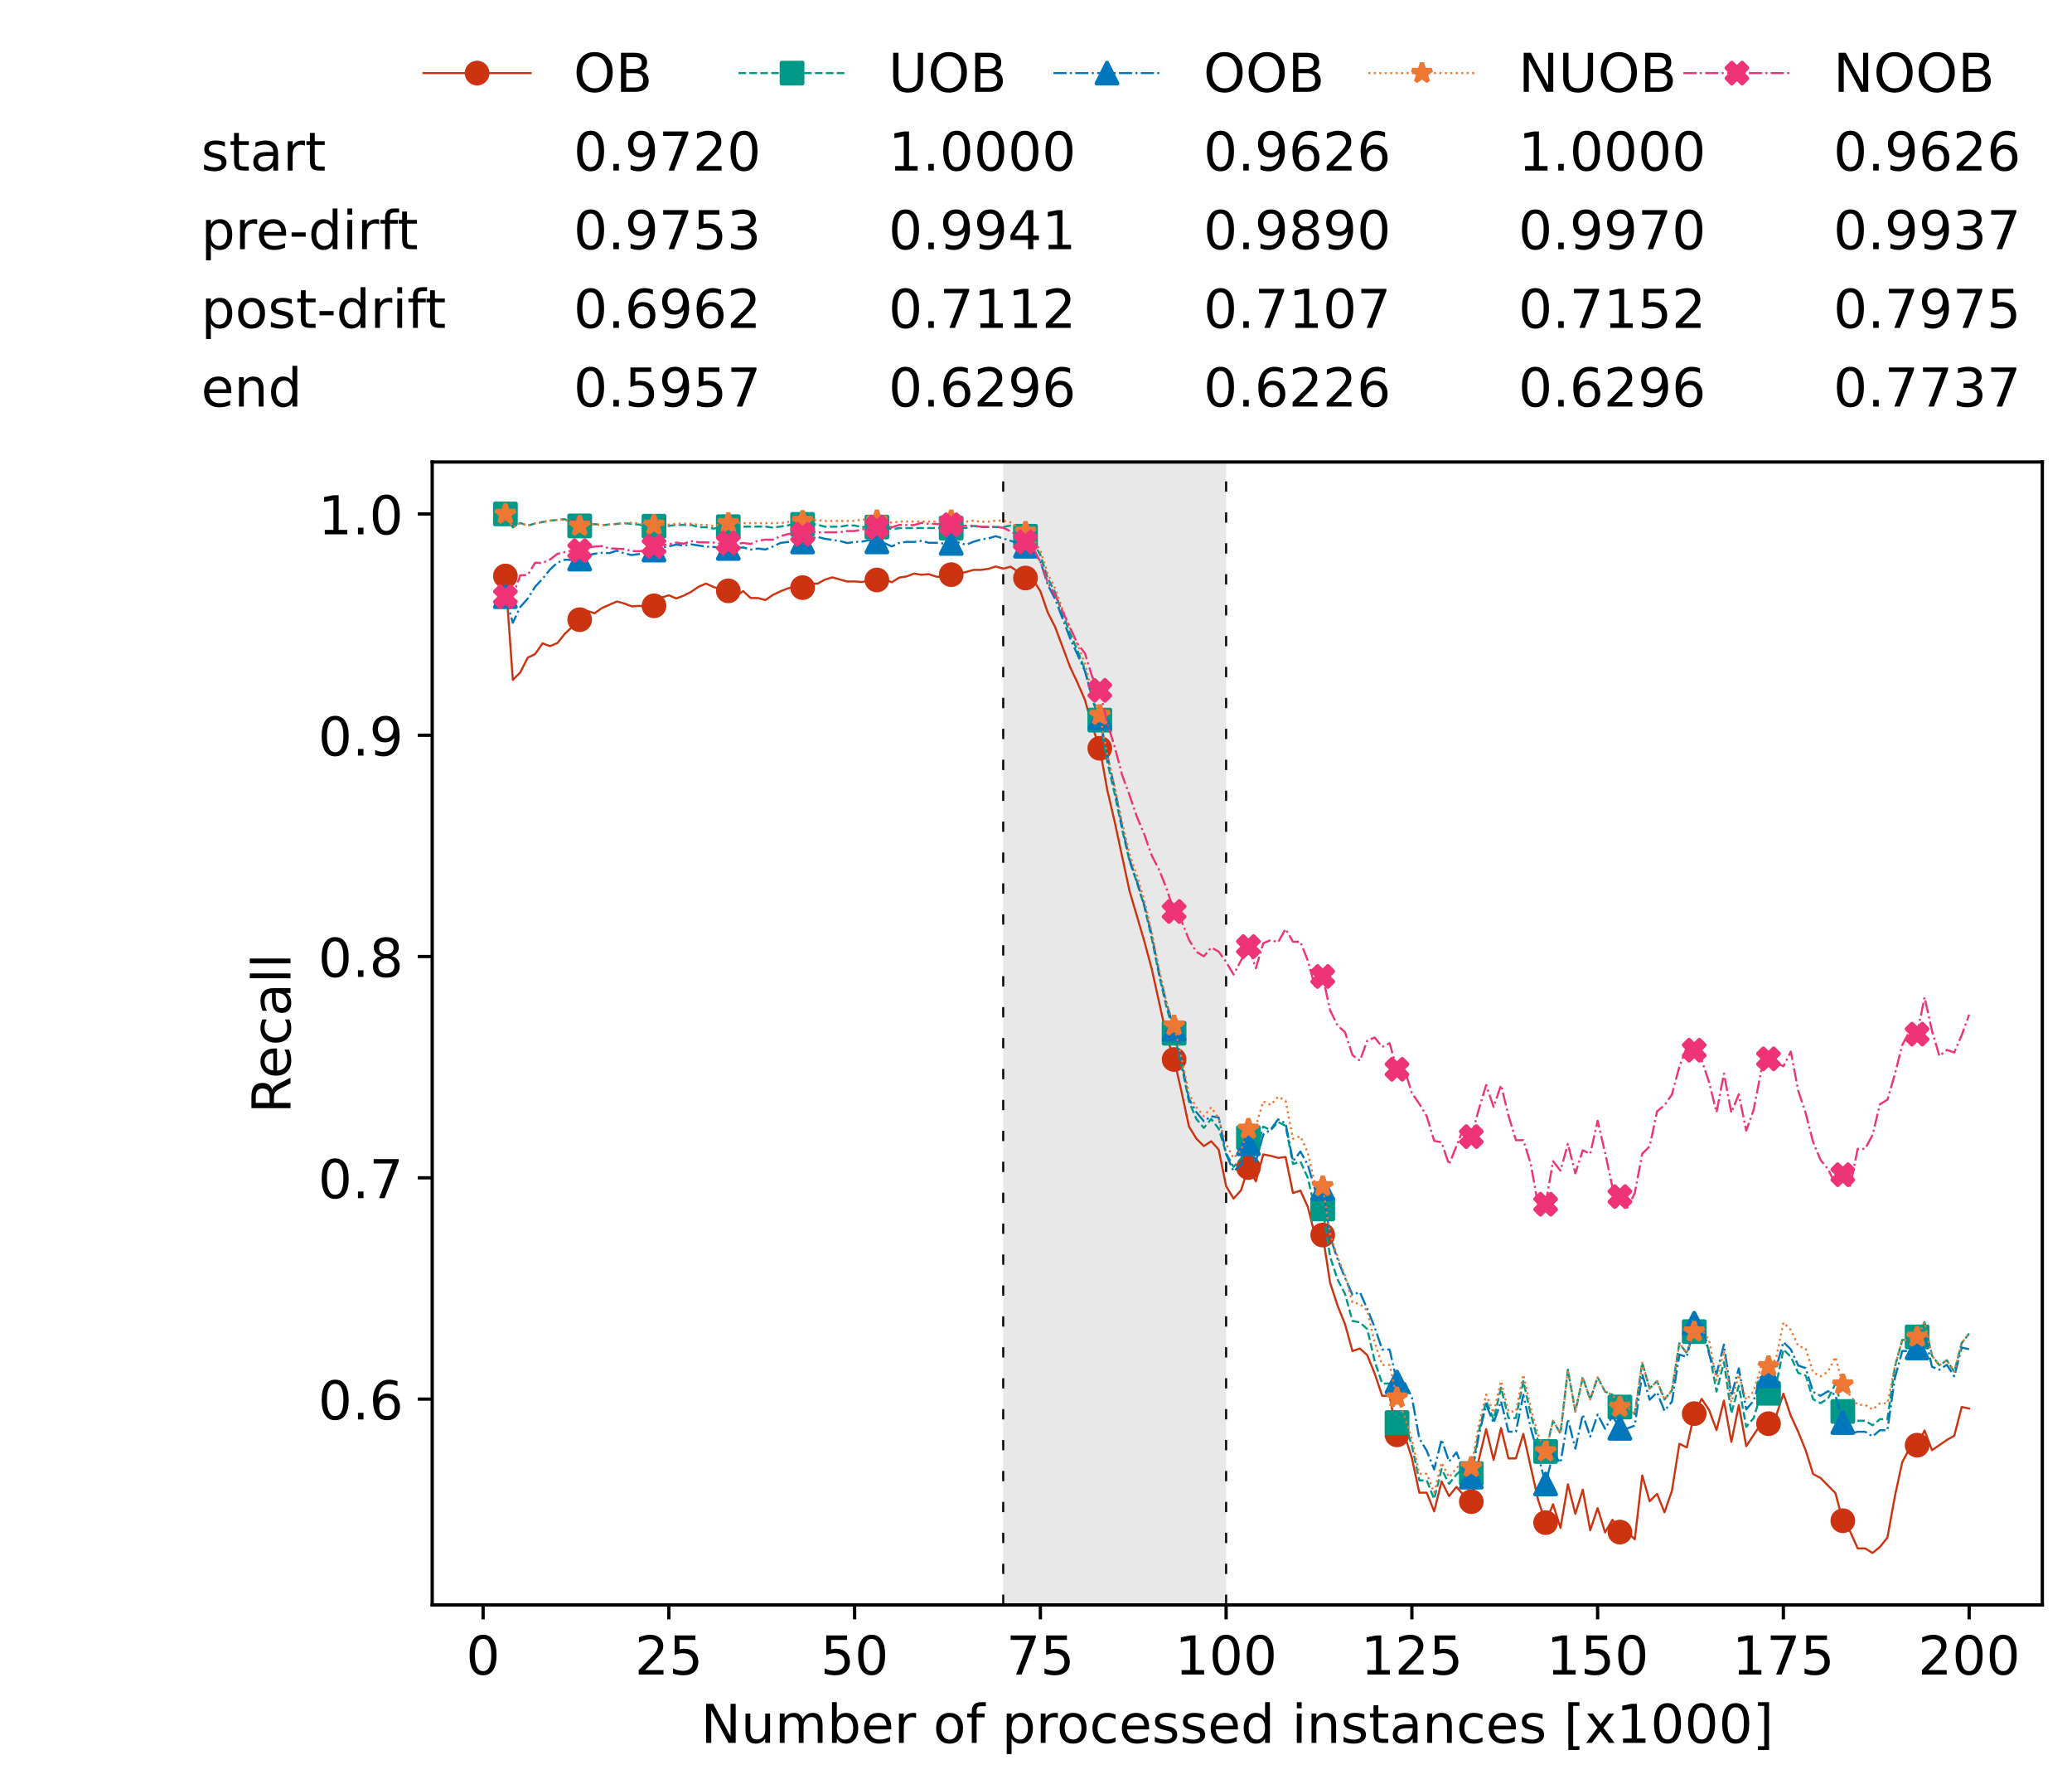 <?xml version="1.0" encoding="utf-8" standalone="no"?>
<!DOCTYPE svg PUBLIC "-//W3C//DTD SVG 1.1//EN"
  "http://www.w3.org/Graphics/SVG/1.1/DTD/svg11.dtd">
<!-- Created with matplotlib (https://matplotlib.org/) -->
<svg height="432.615pt" version="1.1" viewBox="0 0 502.65 432.615" width="502.65pt" xmlns="http://www.w3.org/2000/svg" xmlns:xlink="http://www.w3.org/1999/xlink">
 <defs>
  <style type="text/css">*{stroke-linecap:butt;stroke-linejoin:round;}</style>
 </defs>
 <g id="figure_1">
  <g id="patch_1">
   <path d="M 0 432.615 
L 502.65 432.615 
L 502.65 0 
L 0 0 
z
" style="fill:#ffffff;"/>
  </g>
  <g id="axes_1">
   <g id="patch_2">
    <path d="M 104.85 389.252 
L 495.45 389.252 
L 495.45 112.052 
L 104.85 112.052 
z
" style="fill:#ffffff;"/>
   </g>
   <g id="patch_3">
    <path clip-path="url(#p2d51b005a1)" d="M 297.446 389.252 
L 297.446 112.052 
L 243.372 112.052 
L 243.372 389.252 
z
" style="fill:#d3d3d3;opacity:0.5;"/>
   </g>
   <g id="matplotlib.axis_1">
    <g id="xtick_1">
     <g id="line2d_1">
      <defs>
       <path d="M 0 0 
L 0 3.5 
" id="m0d3c0b29da" style="stroke:#000000;stroke-width:0.8;"/>
      </defs>
      <g>
       <use style="stroke:#000000;stroke-width:0.8;" x="117.197" xlink:href="#m0d3c0b29da" y="389.252"/>
      </g>
     </g>
     <g id="text_1">
      <!-- 0 -->
      <g transform="translate(113.061 406.13)scale(0.13 -0.13)">
       <defs>
        <path d="M 31.781 66.406 
Q 24.172 66.406 20.328 58.906 
Q 16.5 51.422 16.5 36.375 
Q 16.5 21.391 20.328 13.891 
Q 24.172 6.391 31.781 6.391 
Q 39.453 6.391 43.281 13.891 
Q 47.125 21.391 47.125 36.375 
Q 47.125 51.422 43.281 58.906 
Q 39.453 66.406 31.781 66.406 
z
M 31.781 74.219 
Q 44.047 74.219 50.516 64.516 
Q 56.984 54.828 56.984 36.375 
Q 56.984 17.969 50.516 8.266 
Q 44.047 -1.422 31.781 -1.422 
Q 19.531 -1.422 13.062 8.266 
Q 6.594 17.969 6.594 36.375 
Q 6.594 54.828 13.062 64.516 
Q 19.531 74.219 31.781 74.219 
z
" id="DejaVuSans-48"/>
       </defs>
       <use xlink:href="#DejaVuSans-48"/>
      </g>
     </g>
    </g>
    <g id="xtick_2">
     <g id="line2d_2">
      <g>
       <use style="stroke:#000000;stroke-width:0.8;" x="162.259" xlink:href="#m0d3c0b29da" y="389.252"/>
      </g>
     </g>
     <g id="text_2">
      <!-- 25 -->
      <g transform="translate(153.988 406.13)scale(0.13 -0.13)">
       <defs>
        <path d="M 19.188 8.297 
L 53.609 8.297 
L 53.609 0 
L 7.328 0 
L 7.328 8.297 
Q 12.938 14.109 22.625 23.891 
Q 32.328 33.688 34.812 36.531 
Q 39.547 41.844 41.422 45.531 
Q 43.312 49.219 43.312 52.781 
Q 43.312 58.594 39.234 62.25 
Q 35.156 65.922 28.609 65.922 
Q 23.969 65.922 18.812 64.312 
Q 13.672 62.703 7.812 59.422 
L 7.812 69.391 
Q 13.766 71.781 18.938 73 
Q 24.125 74.219 28.422 74.219 
Q 39.75 74.219 46.484 68.547 
Q 53.219 62.891 53.219 53.422 
Q 53.219 48.922 51.531 44.891 
Q 49.859 40.875 45.406 35.406 
Q 44.188 33.984 37.641 27.219 
Q 31.109 20.453 19.188 8.297 
z
" id="DejaVuSans-50"/>
        <path d="M 10.797 72.906 
L 49.516 72.906 
L 49.516 64.594 
L 19.828 64.594 
L 19.828 46.734 
Q 21.969 47.469 24.109 47.828 
Q 26.266 48.188 28.422 48.188 
Q 40.625 48.188 47.75 41.5 
Q 54.891 34.812 54.891 23.391 
Q 54.891 11.625 47.562 5.094 
Q 40.234 -1.422 26.906 -1.422 
Q 22.312 -1.422 17.547 -0.641 
Q 12.797 0.141 7.719 1.703 
L 7.719 11.625 
Q 12.109 9.234 16.797 8.062 
Q 21.484 6.891 26.703 6.891 
Q 35.156 6.891 40.078 11.328 
Q 45.016 15.766 45.016 23.391 
Q 45.016 31 40.078 35.438 
Q 35.156 39.891 26.703 39.891 
Q 22.75 39.891 18.812 39.016 
Q 14.891 38.141 10.797 36.281 
z
" id="DejaVuSans-53"/>
       </defs>
       <use xlink:href="#DejaVuSans-50"/>
       <use x="63.623" xlink:href="#DejaVuSans-53"/>
      </g>
     </g>
    </g>
    <g id="xtick_3">
     <g id="line2d_3">
      <g>
       <use style="stroke:#000000;stroke-width:0.8;" x="207.322" xlink:href="#m0d3c0b29da" y="389.252"/>
      </g>
     </g>
     <g id="text_3">
      <!-- 50 -->
      <g transform="translate(199.05 406.13)scale(0.13 -0.13)">
       <use xlink:href="#DejaVuSans-53"/>
       <use x="63.623" xlink:href="#DejaVuSans-48"/>
      </g>
     </g>
    </g>
    <g id="xtick_4">
     <g id="line2d_4">
      <g>
       <use style="stroke:#000000;stroke-width:0.8;" x="252.384" xlink:href="#m0d3c0b29da" y="389.252"/>
      </g>
     </g>
     <g id="text_4">
      <!-- 75 -->
      <g transform="translate(244.113 406.13)scale(0.13 -0.13)">
       <defs>
        <path d="M 8.203 72.906 
L 55.078 72.906 
L 55.078 68.703 
L 28.609 0 
L 18.312 0 
L 43.219 64.594 
L 8.203 64.594 
z
" id="DejaVuSans-55"/>
       </defs>
       <use xlink:href="#DejaVuSans-55"/>
       <use x="63.623" xlink:href="#DejaVuSans-53"/>
      </g>
     </g>
    </g>
    <g id="xtick_5">
     <g id="line2d_5">
      <g>
       <use style="stroke:#000000;stroke-width:0.8;" x="297.446" xlink:href="#m0d3c0b29da" y="389.252"/>
      </g>
     </g>
     <g id="text_5">
      <!-- 100 -->
      <g transform="translate(285.039 406.13)scale(0.13 -0.13)">
       <defs>
        <path d="M 12.406 8.297 
L 28.516 8.297 
L 28.516 63.922 
L 10.984 60.406 
L 10.984 69.391 
L 28.422 72.906 
L 38.281 72.906 
L 38.281 8.297 
L 54.391 8.297 
L 54.391 0 
L 12.406 0 
z
" id="DejaVuSans-49"/>
       </defs>
       <use xlink:href="#DejaVuSans-49"/>
       <use x="63.623" xlink:href="#DejaVuSans-48"/>
       <use x="127.246" xlink:href="#DejaVuSans-48"/>
      </g>
     </g>
    </g>
    <g id="xtick_6">
     <g id="line2d_6">
      <g>
       <use style="stroke:#000000;stroke-width:0.8;" x="342.509" xlink:href="#m0d3c0b29da" y="389.252"/>
      </g>
     </g>
     <g id="text_6">
      <!-- 125 -->
      <g transform="translate(330.102 406.13)scale(0.13 -0.13)">
       <use xlink:href="#DejaVuSans-49"/>
       <use x="63.623" xlink:href="#DejaVuSans-50"/>
       <use x="127.246" xlink:href="#DejaVuSans-53"/>
      </g>
     </g>
    </g>
    <g id="xtick_7">
     <g id="line2d_7">
      <g>
       <use style="stroke:#000000;stroke-width:0.8;" x="387.571" xlink:href="#m0d3c0b29da" y="389.252"/>
      </g>
     </g>
     <g id="text_7">
      <!-- 150 -->
      <g transform="translate(375.164 406.13)scale(0.13 -0.13)">
       <use xlink:href="#DejaVuSans-49"/>
       <use x="63.623" xlink:href="#DejaVuSans-53"/>
       <use x="127.246" xlink:href="#DejaVuSans-48"/>
      </g>
     </g>
    </g>
    <g id="xtick_8">
     <g id="line2d_8">
      <g>
       <use style="stroke:#000000;stroke-width:0.8;" x="432.633" xlink:href="#m0d3c0b29da" y="389.252"/>
      </g>
     </g>
     <g id="text_8">
      <!-- 175 -->
      <g transform="translate(420.226 406.13)scale(0.13 -0.13)">
       <use xlink:href="#DejaVuSans-49"/>
       <use x="63.623" xlink:href="#DejaVuSans-55"/>
       <use x="127.246" xlink:href="#DejaVuSans-53"/>
      </g>
     </g>
    </g>
    <g id="xtick_9">
     <g id="line2d_9">
      <g>
       <use style="stroke:#000000;stroke-width:0.8;" x="477.695" xlink:href="#m0d3c0b29da" y="389.252"/>
      </g>
     </g>
     <g id="text_9">
      <!-- 200 -->
      <g transform="translate(465.289 406.13)scale(0.13 -0.13)">
       <use xlink:href="#DejaVuSans-50"/>
       <use x="63.623" xlink:href="#DejaVuSans-48"/>
       <use x="127.246" xlink:href="#DejaVuSans-48"/>
      </g>
     </g>
    </g>
    <g id="text_10">
     <!-- Number of processed instances [x1000] -->
     <g transform="translate(170.025 422.711)scale(0.13 -0.13)">
      <defs>
       <path d="M 9.812 72.906 
L 23.094 72.906 
L 55.422 11.922 
L 55.422 72.906 
L 64.984 72.906 
L 64.984 0 
L 51.703 0 
L 19.391 60.984 
L 19.391 0 
L 9.812 0 
z
" id="DejaVuSans-78"/>
       <path d="M 8.5 21.578 
L 8.5 54.688 
L 17.484 54.688 
L 17.484 21.922 
Q 17.484 14.156 20.5 10.266 
Q 23.531 6.391 29.594 6.391 
Q 36.859 6.391 41.078 11.031 
Q 45.312 15.672 45.312 23.688 
L 45.312 54.688 
L 54.297 54.688 
L 54.297 0 
L 45.312 0 
L 45.312 8.406 
Q 42.047 3.422 37.719 1 
Q 33.406 -1.422 27.688 -1.422 
Q 18.266 -1.422 13.375 4.438 
Q 8.5 10.297 8.5 21.578 
z
M 31.109 56 
z
" id="DejaVuSans-117"/>
       <path d="M 52 44.188 
Q 55.375 50.25 60.062 53.125 
Q 64.75 56 71.094 56 
Q 79.641 56 84.281 50.016 
Q 88.922 44.047 88.922 33.016 
L 88.922 0 
L 79.891 0 
L 79.891 32.719 
Q 79.891 40.578 77.094 44.375 
Q 74.312 48.188 68.609 48.188 
Q 61.625 48.188 57.562 43.547 
Q 53.516 38.922 53.516 30.906 
L 53.516 0 
L 44.484 0 
L 44.484 32.719 
Q 44.484 40.625 41.703 44.406 
Q 38.922 48.188 33.109 48.188 
Q 26.219 48.188 22.156 43.531 
Q 18.109 38.875 18.109 30.906 
L 18.109 0 
L 9.078 0 
L 9.078 54.688 
L 18.109 54.688 
L 18.109 46.188 
Q 21.188 51.219 25.484 53.609 
Q 29.781 56 35.688 56 
Q 41.656 56 45.828 52.969 
Q 50 49.953 52 44.188 
z
" id="DejaVuSans-109"/>
       <path d="M 48.688 27.297 
Q 48.688 37.203 44.609 42.844 
Q 40.531 48.484 33.406 48.484 
Q 26.266 48.484 22.188 42.844 
Q 18.109 37.203 18.109 27.297 
Q 18.109 17.391 22.188 11.75 
Q 26.266 6.109 33.406 6.109 
Q 40.531 6.109 44.609 11.75 
Q 48.688 17.391 48.688 27.297 
z
M 18.109 46.391 
Q 20.953 51.266 25.266 53.625 
Q 29.594 56 35.594 56 
Q 45.562 56 51.781 48.094 
Q 58.016 40.188 58.016 27.297 
Q 58.016 14.406 51.781 6.484 
Q 45.562 -1.422 35.594 -1.422 
Q 29.594 -1.422 25.266 0.953 
Q 20.953 3.328 18.109 8.203 
L 18.109 0 
L 9.078 0 
L 9.078 75.984 
L 18.109 75.984 
z
" id="DejaVuSans-98"/>
       <path d="M 56.203 29.594 
L 56.203 25.203 
L 14.891 25.203 
Q 15.484 15.922 20.484 11.062 
Q 25.484 6.203 34.422 6.203 
Q 39.594 6.203 44.453 7.469 
Q 49.312 8.734 54.109 11.281 
L 54.109 2.781 
Q 49.266 0.734 44.188 -0.344 
Q 39.109 -1.422 33.891 -1.422 
Q 20.797 -1.422 13.156 6.188 
Q 5.516 13.812 5.516 26.812 
Q 5.516 40.234 12.766 48.109 
Q 20.016 56 32.328 56 
Q 43.359 56 49.781 48.891 
Q 56.203 41.797 56.203 29.594 
z
M 47.219 32.234 
Q 47.125 39.594 43.094 43.984 
Q 39.062 48.391 32.422 48.391 
Q 24.906 48.391 20.391 44.141 
Q 15.875 39.891 15.188 32.172 
z
" id="DejaVuSans-101"/>
       <path d="M 41.109 46.297 
Q 39.594 47.172 37.812 47.578 
Q 36.031 48 33.891 48 
Q 26.266 48 22.188 43.047 
Q 18.109 38.094 18.109 28.812 
L 18.109 0 
L 9.078 0 
L 9.078 54.688 
L 18.109 54.688 
L 18.109 46.188 
Q 20.953 51.172 25.484 53.578 
Q 30.031 56 36.531 56 
Q 37.453 56 38.578 55.875 
Q 39.703 55.766 41.062 55.516 
z
" id="DejaVuSans-114"/>
       <path id="DejaVuSans-32"/>
       <path d="M 30.609 48.391 
Q 23.391 48.391 19.188 42.75 
Q 14.984 37.109 14.984 27.297 
Q 14.984 17.484 19.156 11.844 
Q 23.344 6.203 30.609 6.203 
Q 37.797 6.203 41.984 11.859 
Q 46.188 17.531 46.188 27.297 
Q 46.188 37.016 41.984 42.703 
Q 37.797 48.391 30.609 48.391 
z
M 30.609 56 
Q 42.328 56 49.016 48.375 
Q 55.719 40.766 55.719 27.297 
Q 55.719 13.875 49.016 6.219 
Q 42.328 -1.422 30.609 -1.422 
Q 18.844 -1.422 12.172 6.219 
Q 5.516 13.875 5.516 27.297 
Q 5.516 40.766 12.172 48.375 
Q 18.844 56 30.609 56 
z
" id="DejaVuSans-111"/>
       <path d="M 37.109 75.984 
L 37.109 68.5 
L 28.516 68.5 
Q 23.688 68.5 21.797 66.547 
Q 19.922 64.594 19.922 59.516 
L 19.922 54.688 
L 34.719 54.688 
L 34.719 47.703 
L 19.922 47.703 
L 19.922 0 
L 10.891 0 
L 10.891 47.703 
L 2.297 47.703 
L 2.297 54.688 
L 10.891 54.688 
L 10.891 58.5 
Q 10.891 67.625 15.141 71.797 
Q 19.391 75.984 28.609 75.984 
z
" id="DejaVuSans-102"/>
       <path d="M 18.109 8.203 
L 18.109 -20.797 
L 9.078 -20.797 
L 9.078 54.688 
L 18.109 54.688 
L 18.109 46.391 
Q 20.953 51.266 25.266 53.625 
Q 29.594 56 35.594 56 
Q 45.562 56 51.781 48.094 
Q 58.016 40.188 58.016 27.297 
Q 58.016 14.406 51.781 6.484 
Q 45.562 -1.422 35.594 -1.422 
Q 29.594 -1.422 25.266 0.953 
Q 20.953 3.328 18.109 8.203 
z
M 48.688 27.297 
Q 48.688 37.203 44.609 42.844 
Q 40.531 48.484 33.406 48.484 
Q 26.266 48.484 22.188 42.844 
Q 18.109 37.203 18.109 27.297 
Q 18.109 17.391 22.188 11.75 
Q 26.266 6.109 33.406 6.109 
Q 40.531 6.109 44.609 11.75 
Q 48.688 17.391 48.688 27.297 
z
" id="DejaVuSans-112"/>
       <path d="M 48.781 52.594 
L 48.781 44.188 
Q 44.969 46.297 41.141 47.344 
Q 37.312 48.391 33.406 48.391 
Q 24.656 48.391 19.812 42.844 
Q 14.984 37.312 14.984 27.297 
Q 14.984 17.281 19.812 11.734 
Q 24.656 6.203 33.406 6.203 
Q 37.312 6.203 41.141 7.25 
Q 44.969 8.297 48.781 10.406 
L 48.781 2.094 
Q 45.016 0.344 40.984 -0.531 
Q 36.969 -1.422 32.422 -1.422 
Q 20.062 -1.422 12.781 6.344 
Q 5.516 14.109 5.516 27.297 
Q 5.516 40.672 12.859 48.328 
Q 20.219 56 33.016 56 
Q 37.156 56 41.109 55.141 
Q 45.062 54.297 48.781 52.594 
z
" id="DejaVuSans-99"/>
       <path d="M 44.281 53.078 
L 44.281 44.578 
Q 40.484 46.531 36.375 47.5 
Q 32.281 48.484 27.875 48.484 
Q 21.188 48.484 17.844 46.438 
Q 14.5 44.391 14.5 40.281 
Q 14.5 37.156 16.891 35.375 
Q 19.281 33.594 26.516 31.984 
L 29.594 31.297 
Q 39.156 29.25 43.188 25.516 
Q 47.219 21.781 47.219 15.094 
Q 47.219 7.469 41.188 3.016 
Q 35.156 -1.422 24.609 -1.422 
Q 20.219 -1.422 15.453 -0.562 
Q 10.688 0.297 5.422 2 
L 5.422 11.281 
Q 10.406 8.688 15.234 7.391 
Q 20.062 6.109 24.812 6.109 
Q 31.156 6.109 34.562 8.281 
Q 37.984 10.453 37.984 14.406 
Q 37.984 18.062 35.516 20.016 
Q 33.062 21.969 24.703 23.781 
L 21.578 24.516 
Q 13.234 26.266 9.516 29.906 
Q 5.812 33.547 5.812 39.891 
Q 5.812 47.609 11.281 51.797 
Q 16.75 56 26.812 56 
Q 31.781 56 36.172 55.266 
Q 40.578 54.547 44.281 53.078 
z
" id="DejaVuSans-115"/>
       <path d="M 45.406 46.391 
L 45.406 75.984 
L 54.391 75.984 
L 54.391 0 
L 45.406 0 
L 45.406 8.203 
Q 42.578 3.328 38.25 0.953 
Q 33.938 -1.422 27.875 -1.422 
Q 17.969 -1.422 11.734 6.484 
Q 5.516 14.406 5.516 27.297 
Q 5.516 40.188 11.734 48.094 
Q 17.969 56 27.875 56 
Q 33.938 56 38.25 53.625 
Q 42.578 51.266 45.406 46.391 
z
M 14.797 27.297 
Q 14.797 17.391 18.875 11.75 
Q 22.953 6.109 30.078 6.109 
Q 37.203 6.109 41.297 11.75 
Q 45.406 17.391 45.406 27.297 
Q 45.406 37.203 41.297 42.844 
Q 37.203 48.484 30.078 48.484 
Q 22.953 48.484 18.875 42.844 
Q 14.797 37.203 14.797 27.297 
z
" id="DejaVuSans-100"/>
       <path d="M 9.422 54.688 
L 18.406 54.688 
L 18.406 0 
L 9.422 0 
z
M 9.422 75.984 
L 18.406 75.984 
L 18.406 64.594 
L 9.422 64.594 
z
" id="DejaVuSans-105"/>
       <path d="M 54.891 33.016 
L 54.891 0 
L 45.906 0 
L 45.906 32.719 
Q 45.906 40.484 42.875 44.328 
Q 39.844 48.188 33.797 48.188 
Q 26.516 48.188 22.312 43.547 
Q 18.109 38.922 18.109 30.906 
L 18.109 0 
L 9.078 0 
L 9.078 54.688 
L 18.109 54.688 
L 18.109 46.188 
Q 21.344 51.125 25.703 53.562 
Q 30.078 56 35.797 56 
Q 45.219 56 50.047 50.172 
Q 54.891 44.344 54.891 33.016 
z
" id="DejaVuSans-110"/>
       <path d="M 18.312 70.219 
L 18.312 54.688 
L 36.812 54.688 
L 36.812 47.703 
L 18.312 47.703 
L 18.312 18.016 
Q 18.312 11.328 20.141 9.422 
Q 21.969 7.516 27.594 7.516 
L 36.812 7.516 
L 36.812 0 
L 27.594 0 
Q 17.188 0 13.234 3.875 
Q 9.281 7.766 9.281 18.016 
L 9.281 47.703 
L 2.688 47.703 
L 2.688 54.688 
L 9.281 54.688 
L 9.281 70.219 
z
" id="DejaVuSans-116"/>
       <path d="M 34.281 27.484 
Q 23.391 27.484 19.188 25 
Q 14.984 22.516 14.984 16.5 
Q 14.984 11.719 18.141 8.906 
Q 21.297 6.109 26.703 6.109 
Q 34.188 6.109 38.703 11.406 
Q 43.219 16.703 43.219 25.484 
L 43.219 27.484 
z
M 52.203 31.203 
L 52.203 0 
L 43.219 0 
L 43.219 8.297 
Q 40.141 3.328 35.547 0.953 
Q 30.953 -1.422 24.312 -1.422 
Q 15.922 -1.422 10.953 3.297 
Q 6 8.016 6 15.922 
Q 6 25.141 12.172 29.828 
Q 18.359 34.516 30.609 34.516 
L 43.219 34.516 
L 43.219 35.406 
Q 43.219 41.609 39.141 45 
Q 35.062 48.391 27.688 48.391 
Q 23 48.391 18.547 47.266 
Q 14.109 46.141 10.016 43.891 
L 10.016 52.203 
Q 14.938 54.109 19.578 55.047 
Q 24.219 56 28.609 56 
Q 40.484 56 46.344 49.844 
Q 52.203 43.703 52.203 31.203 
z
" id="DejaVuSans-97"/>
       <path d="M 8.594 75.984 
L 29.297 75.984 
L 29.297 69 
L 17.578 69 
L 17.578 -6.203 
L 29.297 -6.203 
L 29.297 -13.188 
L 8.594 -13.188 
z
" id="DejaVuSans-91"/>
       <path d="M 54.891 54.688 
L 35.109 28.078 
L 55.906 0 
L 45.312 0 
L 29.391 21.484 
L 13.484 0 
L 2.875 0 
L 24.125 28.609 
L 4.688 54.688 
L 15.281 54.688 
L 29.781 35.203 
L 44.281 54.688 
z
" id="DejaVuSans-120"/>
       <path d="M 30.422 75.984 
L 30.422 -13.188 
L 9.719 -13.188 
L 9.719 -6.203 
L 21.391 -6.203 
L 21.391 69 
L 9.719 69 
L 9.719 75.984 
z
" id="DejaVuSans-93"/>
      </defs>
      <use xlink:href="#DejaVuSans-78"/>
      <use x="74.805" xlink:href="#DejaVuSans-117"/>
      <use x="138.184" xlink:href="#DejaVuSans-109"/>
      <use x="235.596" xlink:href="#DejaVuSans-98"/>
      <use x="299.072" xlink:href="#DejaVuSans-101"/>
      <use x="360.596" xlink:href="#DejaVuSans-114"/>
      <use x="401.709" xlink:href="#DejaVuSans-32"/>
      <use x="433.496" xlink:href="#DejaVuSans-111"/>
      <use x="494.678" xlink:href="#DejaVuSans-102"/>
      <use x="529.883" xlink:href="#DejaVuSans-32"/>
      <use x="561.67" xlink:href="#DejaVuSans-112"/>
      <use x="625.146" xlink:href="#DejaVuSans-114"/>
      <use x="664.01" xlink:href="#DejaVuSans-111"/>
      <use x="725.191" xlink:href="#DejaVuSans-99"/>
      <use x="780.172" xlink:href="#DejaVuSans-101"/>
      <use x="841.695" xlink:href="#DejaVuSans-115"/>
      <use x="893.795" xlink:href="#DejaVuSans-115"/>
      <use x="945.895" xlink:href="#DejaVuSans-101"/>
      <use x="1007.418" xlink:href="#DejaVuSans-100"/>
      <use x="1070.895" xlink:href="#DejaVuSans-32"/>
      <use x="1102.682" xlink:href="#DejaVuSans-105"/>
      <use x="1130.465" xlink:href="#DejaVuSans-110"/>
      <use x="1193.844" xlink:href="#DejaVuSans-115"/>
      <use x="1245.943" xlink:href="#DejaVuSans-116"/>
      <use x="1285.152" xlink:href="#DejaVuSans-97"/>
      <use x="1346.432" xlink:href="#DejaVuSans-110"/>
      <use x="1409.811" xlink:href="#DejaVuSans-99"/>
      <use x="1464.791" xlink:href="#DejaVuSans-101"/>
      <use x="1526.314" xlink:href="#DejaVuSans-115"/>
      <use x="1578.414" xlink:href="#DejaVuSans-32"/>
      <use x="1610.201" xlink:href="#DejaVuSans-91"/>
      <use x="1649.215" xlink:href="#DejaVuSans-120"/>
      <use x="1708.395" xlink:href="#DejaVuSans-49"/>
      <use x="1772.018" xlink:href="#DejaVuSans-48"/>
      <use x="1835.641" xlink:href="#DejaVuSans-48"/>
      <use x="1899.264" xlink:href="#DejaVuSans-48"/>
      <use x="1962.887" xlink:href="#DejaVuSans-93"/>
     </g>
    </g>
   </g>
   <g id="matplotlib.axis_2">
    <g id="ytick_1">
     <g id="line2d_10">
      <defs>
       <path d="M 0 0 
L -3.5 0 
" id="m9977ab31be" style="stroke:#000000;stroke-width:0.8;"/>
      </defs>
      <g>
       <use style="stroke:#000000;stroke-width:0.8;" x="104.85" xlink:href="#m9977ab31be" y="339.328"/>
      </g>
     </g>
     <g id="text_11">
      <!-- 0.6 -->
      <g transform="translate(77.176 344.267)scale(0.13 -0.13)">
       <defs>
        <path d="M 10.688 12.406 
L 21 12.406 
L 21 0 
L 10.688 0 
z
" id="DejaVuSans-46"/>
        <path d="M 33.016 40.375 
Q 26.375 40.375 22.484 35.828 
Q 18.609 31.297 18.609 23.391 
Q 18.609 15.531 22.484 10.953 
Q 26.375 6.391 33.016 6.391 
Q 39.656 6.391 43.531 10.953 
Q 47.406 15.531 47.406 23.391 
Q 47.406 31.297 43.531 35.828 
Q 39.656 40.375 33.016 40.375 
z
M 52.594 71.297 
L 52.594 62.312 
Q 48.875 64.062 45.094 64.984 
Q 41.312 65.922 37.594 65.922 
Q 27.828 65.922 22.672 59.328 
Q 17.531 52.734 16.797 39.406 
Q 19.672 43.656 24.016 45.922 
Q 28.375 48.188 33.594 48.188 
Q 44.578 48.188 50.953 41.516 
Q 57.328 34.859 57.328 23.391 
Q 57.328 12.156 50.688 5.359 
Q 44.047 -1.422 33.016 -1.422 
Q 20.359 -1.422 13.672 8.266 
Q 6.984 17.969 6.984 36.375 
Q 6.984 53.656 15.188 63.938 
Q 23.391 74.219 37.203 74.219 
Q 40.922 74.219 44.703 73.484 
Q 48.484 72.75 52.594 71.297 
z
" id="DejaVuSans-54"/>
       </defs>
       <use xlink:href="#DejaVuSans-48"/>
       <use x="63.623" xlink:href="#DejaVuSans-46"/>
       <use x="95.41" xlink:href="#DejaVuSans-54"/>
      </g>
     </g>
    </g>
    <g id="ytick_2">
     <g id="line2d_11">
      <g>
       <use style="stroke:#000000;stroke-width:0.8;" x="104.85" xlink:href="#m9977ab31be" y="285.659"/>
      </g>
     </g>
     <g id="text_12">
      <!-- 0.7 -->
      <g transform="translate(77.176 290.598)scale(0.13 -0.13)">
       <use xlink:href="#DejaVuSans-48"/>
       <use x="63.623" xlink:href="#DejaVuSans-46"/>
       <use x="95.41" xlink:href="#DejaVuSans-55"/>
      </g>
     </g>
    </g>
    <g id="ytick_3">
     <g id="line2d_12">
      <g>
       <use style="stroke:#000000;stroke-width:0.8;" x="104.85" xlink:href="#m9977ab31be" y="231.99"/>
      </g>
     </g>
     <g id="text_13">
      <!-- 0.8 -->
      <g transform="translate(77.176 236.929)scale(0.13 -0.13)">
       <defs>
        <path d="M 31.781 34.625 
Q 24.75 34.625 20.719 30.859 
Q 16.703 27.094 16.703 20.516 
Q 16.703 13.922 20.719 10.156 
Q 24.75 6.391 31.781 6.391 
Q 38.812 6.391 42.859 10.172 
Q 46.922 13.969 46.922 20.516 
Q 46.922 27.094 42.891 30.859 
Q 38.875 34.625 31.781 34.625 
z
M 21.922 38.812 
Q 15.578 40.375 12.031 44.719 
Q 8.5 49.078 8.5 55.328 
Q 8.5 64.062 14.719 69.141 
Q 20.953 74.219 31.781 74.219 
Q 42.672 74.219 48.875 69.141 
Q 55.078 64.062 55.078 55.328 
Q 55.078 49.078 51.531 44.719 
Q 48 40.375 41.703 38.812 
Q 48.828 37.156 52.797 32.312 
Q 56.781 27.484 56.781 20.516 
Q 56.781 9.906 50.312 4.234 
Q 43.844 -1.422 31.781 -1.422 
Q 19.734 -1.422 13.25 4.234 
Q 6.781 9.906 6.781 20.516 
Q 6.781 27.484 10.781 32.312 
Q 14.797 37.156 21.922 38.812 
z
M 18.312 54.391 
Q 18.312 48.734 21.844 45.562 
Q 25.391 42.391 31.781 42.391 
Q 38.141 42.391 41.719 45.562 
Q 45.312 48.734 45.312 54.391 
Q 45.312 60.062 41.719 63.234 
Q 38.141 66.406 31.781 66.406 
Q 25.391 66.406 21.844 63.234 
Q 18.312 60.062 18.312 54.391 
z
" id="DejaVuSans-56"/>
       </defs>
       <use xlink:href="#DejaVuSans-48"/>
       <use x="63.623" xlink:href="#DejaVuSans-46"/>
       <use x="95.41" xlink:href="#DejaVuSans-56"/>
      </g>
     </g>
    </g>
    <g id="ytick_4">
     <g id="line2d_13">
      <g>
       <use style="stroke:#000000;stroke-width:0.8;" x="104.85" xlink:href="#m9977ab31be" y="178.321"/>
      </g>
     </g>
     <g id="text_14">
      <!-- 0.9 -->
      <g transform="translate(77.176 183.26)scale(0.13 -0.13)">
       <defs>
        <path d="M 10.984 1.516 
L 10.984 10.5 
Q 14.703 8.734 18.5 7.812 
Q 22.312 6.891 25.984 6.891 
Q 35.75 6.891 40.891 13.453 
Q 46.047 20.016 46.781 33.406 
Q 43.953 29.203 39.594 26.953 
Q 35.25 24.703 29.984 24.703 
Q 19.047 24.703 12.672 31.312 
Q 6.297 37.938 6.297 49.422 
Q 6.297 60.641 12.938 67.422 
Q 19.578 74.219 30.609 74.219 
Q 43.266 74.219 49.922 64.516 
Q 56.594 54.828 56.594 36.375 
Q 56.594 19.141 48.406 8.859 
Q 40.234 -1.422 26.422 -1.422 
Q 22.703 -1.422 18.891 -0.688 
Q 15.094 0.047 10.984 1.516 
z
M 30.609 32.422 
Q 37.25 32.422 41.125 36.953 
Q 45.016 41.5 45.016 49.422 
Q 45.016 57.281 41.125 61.844 
Q 37.25 66.406 30.609 66.406 
Q 23.969 66.406 20.094 61.844 
Q 16.219 57.281 16.219 49.422 
Q 16.219 41.5 20.094 36.953 
Q 23.969 32.422 30.609 32.422 
z
" id="DejaVuSans-57"/>
       </defs>
       <use xlink:href="#DejaVuSans-48"/>
       <use x="63.623" xlink:href="#DejaVuSans-46"/>
       <use x="95.41" xlink:href="#DejaVuSans-57"/>
      </g>
     </g>
    </g>
    <g id="ytick_5">
     <g id="line2d_14">
      <g>
       <use style="stroke:#000000;stroke-width:0.8;" x="104.85" xlink:href="#m9977ab31be" y="124.652"/>
      </g>
     </g>
     <g id="text_15">
      <!-- 1.0 -->
      <g transform="translate(77.176 129.591)scale(0.13 -0.13)">
       <use xlink:href="#DejaVuSans-49"/>
       <use x="63.623" xlink:href="#DejaVuSans-46"/>
       <use x="95.41" xlink:href="#DejaVuSans-48"/>
      </g>
     </g>
    </g>
    <g id="text_16">
     <!-- Recall -->
     <g transform="translate(70.472 270.044)rotate(-90)scale(0.13 -0.13)">
      <defs>
       <path d="M 44.391 34.188 
Q 47.562 33.109 50.562 29.594 
Q 53.562 26.078 56.594 19.922 
L 66.609 0 
L 56 0 
L 46.688 18.703 
Q 43.062 26.031 39.672 28.422 
Q 36.281 30.812 30.422 30.812 
L 19.672 30.812 
L 19.672 0 
L 9.812 0 
L 9.812 72.906 
L 32.078 72.906 
Q 44.578 72.906 50.734 67.672 
Q 56.891 62.453 56.891 51.906 
Q 56.891 45.016 53.688 40.469 
Q 50.484 35.938 44.391 34.188 
z
M 19.672 64.797 
L 19.672 38.922 
L 32.078 38.922 
Q 39.203 38.922 42.844 42.219 
Q 46.484 45.516 46.484 51.906 
Q 46.484 58.297 42.844 61.547 
Q 39.203 64.797 32.078 64.797 
z
" id="DejaVuSans-82"/>
       <path d="M 9.422 75.984 
L 18.406 75.984 
L 18.406 0 
L 9.422 0 
z
" id="DejaVuSans-108"/>
      </defs>
      <use xlink:href="#DejaVuSans-82"/>
      <use x="64.982" xlink:href="#DejaVuSans-101"/>
      <use x="126.506" xlink:href="#DejaVuSans-99"/>
      <use x="181.486" xlink:href="#DejaVuSans-97"/>
      <use x="242.766" xlink:href="#DejaVuSans-108"/>
      <use x="270.549" xlink:href="#DejaVuSans-108"/>
     </g>
    </g>
   </g>
   <g id="line2d_15"/>
   <g id="line2d_16"/>
   <g id="line2d_17"/>
   <g id="line2d_18"/>
   <g id="line2d_19"/>
   <g id="line2d_20">
    <path clip-path="url(#p2d51b005a1)" d="M 122.605 139.699 
L 124.407 164.901 
L 126.21 163.08 
L 128.012 159.516 
L 129.815 158.642 
L 131.617 156.027 
L 133.419 156.713 
L 135.222 155.962 
L 137.024 153.713 
L 140.629 150.294 
L 142.432 148.157 
L 144.234 148.731 
L 146.037 147.462 
L 149.642 145.879 
L 151.444 146.368 
L 153.247 147.065 
L 155.049 146.941 
L 156.852 147.117 
L 158.654 146.936 
L 160.457 144.929 
L 162.259 144.377 
L 164.062 145.145 
L 165.864 144.459 
L 167.667 143.545 
L 169.469 142.3 
L 171.272 141.54 
L 173.074 142.363 
L 174.877 142.898 
L 176.679 143.3 
L 178.482 144.566 
L 180.284 143.371 
L 182.087 145.032 
L 183.889 145.054 
L 185.692 145.521 
L 187.494 144.304 
L 189.297 143.43 
L 191.099 142.718 
L 192.902 142.275 
L 194.704 142.518 
L 196.507 141.498 
L 198.309 141.574 
L 200.112 140.59 
L 201.914 140.025 
L 205.519 141.04 
L 207.322 141.014 
L 209.124 141.157 
L 210.927 140.756 
L 214.532 140.467 
L 216.334 141.221 
L 218.137 140.082 
L 219.939 139.8 
L 221.742 139.118 
L 223.544 139.4 
L 225.347 139.267 
L 227.149 139.87 
L 228.952 139.932 
L 230.754 139.372 
L 232.557 139.126 
L 234.359 138.729 
L 236.162 138.214 
L 237.964 138.217 
L 239.767 137.962 
L 241.569 137.395 
L 243.372 137.901 
L 245.174 137.455 
L 246.976 138.666 
L 248.779 140.19 
L 250.581 140.544 
L 252.384 143.402 
L 254.186 148.561 
L 255.989 152.124 
L 259.594 161.77 
L 261.396 165.595 
L 263.199 169.756 
L 265.001 176.204 
L 266.804 181.488 
L 268.606 191.551 
L 270.409 199.293 
L 274.014 216.099 
L 277.619 228.34 
L 279.421 235.07 
L 283.026 251.395 
L 284.829 256.965 
L 286.631 264.791 
L 288.434 273.212 
L 290.236 276.159 
L 292.039 277.975 
L 293.841 276.79 
L 295.644 278.812 
L 297.446 287.699 
L 299.249 290.693 
L 301.051 288.702 
L 302.854 283.165 
L 304.656 286.519 
L 306.459 279.976 
L 308.261 280.334 
L 310.064 280.83 
L 311.866 280.606 
L 313.669 289.358 
L 315.471 288.762 
L 317.274 292.751 
L 319.076 299.941 
L 320.879 299.541 
L 322.681 311.159 
L 324.484 316.663 
L 326.286 321.136 
L 328.089 327.684 
L 329.891 327.063 
L 331.694 328.689 
L 333.496 333.162 
L 335.299 338.528 
L 337.101 338.528 
L 338.904 348 
L 340.706 348 
L 342.509 353.602 
L 344.311 362.021 
L 346.114 362.021 
L 347.916 366.562 
L 349.719 359.279 
L 351.521 362.857 
L 353.324 360.62 
L 355.126 362.711 
L 356.928 364.202 
L 358.731 354.065 
L 360.533 346.611 
L 362.336 354.065 
L 364.138 346.34 
L 365.941 353.719 
L 367.743 353.719 
L 369.546 347.756 
L 373.151 363.857 
L 374.953 369.294 
L 376.756 364.821 
L 378.558 370.571 
L 380.361 360 
L 382.163 367.156 
L 383.966 361.301 
L 385.768 371.141 
L 387.571 365.774 
L 389.373 371.669 
L 391.176 368.602 
L 392.978 371.584 
L 394.781 371.584 
L 396.583 373.346 
L 398.386 357.841 
L 400.188 364.103 
L 401.991 362.314 
L 403.793 366.786 
L 405.596 361.569 
L 407.398 350.164 
L 409.201 351.058 
L 411.003 342.859 
L 412.806 339.281 
L 414.608 341.964 
L 416.411 346.843 
L 418.213 339.687 
L 420.016 349.717 
L 421.818 340.772 
L 423.621 350.739 
L 427.226 345.291 
L 429.028 345.291 
L 430.831 343.502 
L 432.633 338.013 
L 434.436 343.38 
L 436.238 347.283 
L 438.041 351.755 
L 439.843 357.506 
L 441.646 358.464 
L 445.251 362.116 
L 447.053 368.825 
L 448.856 371.509 
L 450.658 375.534 
L 452.461 375.534 
L 454.263 376.652 
L 456.066 375.161 
L 457.868 372.925 
L 459.671 362.958 
L 461.473 354.609 
L 463.276 351.255 
L 465.078 350.509 
L 466.881 346.931 
L 468.683 351.723 
L 472.288 349.241 
L 474.09 348.209 
L 475.893 341.239 
L 477.695 341.622 
L 477.695 341.622 
" style="fill:none;stroke:#cc3311;stroke-linecap:square;stroke-width:0.5;"/>
    <defs>
     <path d="M 0 2.5 
C 0.663 2.5 1.299 2.237 1.768 1.768 
C 2.237 1.299 2.5 0.663 2.5 0 
C 2.5 -0.663 2.237 -1.299 1.768 -1.768 
C 1.299 -2.237 0.663 -2.5 0 -2.5 
C -0.663 -2.5 -1.299 -2.237 -1.768 -1.768 
C -2.237 -1.299 -2.5 -0.663 -2.5 0 
C -2.5 0.663 -2.237 1.299 -1.768 1.768 
C -1.299 2.237 -0.663 2.5 0 2.5 
z
" id="md25739b212" style="stroke:#cc3311;"/>
    </defs>
    <g clip-path="url(#p2d51b005a1)">
     <use style="fill:#cc3311;stroke:#cc3311;" x="122.605" xlink:href="#md25739b212" y="139.699"/>
     <use style="fill:#cc3311;stroke:#cc3311;" x="140.629" xlink:href="#md25739b212" y="150.294"/>
     <use style="fill:#cc3311;stroke:#cc3311;" x="158.654" xlink:href="#md25739b212" y="146.936"/>
     <use style="fill:#cc3311;stroke:#cc3311;" x="176.679" xlink:href="#md25739b212" y="143.3"/>
     <use style="fill:#cc3311;stroke:#cc3311;" x="194.704" xlink:href="#md25739b212" y="142.518"/>
     <use style="fill:#cc3311;stroke:#cc3311;" x="212.729" xlink:href="#md25739b212" y="140.66"/>
     <use style="fill:#cc3311;stroke:#cc3311;" x="230.754" xlink:href="#md25739b212" y="139.372"/>
     <use style="fill:#cc3311;stroke:#cc3311;" x="248.779" xlink:href="#md25739b212" y="140.19"/>
     <use style="fill:#cc3311;stroke:#cc3311;" x="266.804" xlink:href="#md25739b212" y="181.488"/>
     <use style="fill:#cc3311;stroke:#cc3311;" x="284.829" xlink:href="#md25739b212" y="256.965"/>
     <use style="fill:#cc3311;stroke:#cc3311;" x="302.854" xlink:href="#md25739b212" y="283.165"/>
     <use style="fill:#cc3311;stroke:#cc3311;" x="320.879" xlink:href="#md25739b212" y="299.541"/>
     <use style="fill:#cc3311;stroke:#cc3311;" x="338.904" xlink:href="#md25739b212" y="348"/>
     <use style="fill:#cc3311;stroke:#cc3311;" x="356.928" xlink:href="#md25739b212" y="364.202"/>
     <use style="fill:#cc3311;stroke:#cc3311;" x="374.953" xlink:href="#md25739b212" y="369.294"/>
     <use style="fill:#cc3311;stroke:#cc3311;" x="392.978" xlink:href="#md25739b212" y="371.584"/>
     <use style="fill:#cc3311;stroke:#cc3311;" x="411.003" xlink:href="#md25739b212" y="342.859"/>
     <use style="fill:#cc3311;stroke:#cc3311;" x="429.028" xlink:href="#md25739b212" y="345.291"/>
     <use style="fill:#cc3311;stroke:#cc3311;" x="447.053" xlink:href="#md25739b212" y="368.825"/>
     <use style="fill:#cc3311;stroke:#cc3311;" x="465.078" xlink:href="#md25739b212" y="350.509"/>
    </g>
   </g>
   <g id="line2d_21"/>
   <g id="line2d_22"/>
   <g id="line2d_23"/>
   <g id="line2d_24"/>
   <g id="line2d_25">
    <path clip-path="url(#p2d51b005a1)" d="M 122.605 124.652 
L 124.407 127.924 
L 126.21 126.833 
L 128.012 127.497 
L 129.815 126.928 
L 133.419 126.278 
L 137.024 125.916 
L 138.827 126.932 
L 140.629 127.551 
L 144.234 127.105 
L 146.037 127.381 
L 151.444 126.899 
L 155.049 127.227 
L 156.852 127.615 
L 162.259 127.541 
L 164.062 127.299 
L 167.667 127.299 
L 169.469 127.864 
L 171.272 127.864 
L 173.074 128.208 
L 174.877 127.913 
L 176.679 127.744 
L 185.692 127.711 
L 187.494 127.971 
L 191.099 127.435 
L 192.902 126.919 
L 194.704 127.19 
L 196.507 126.937 
L 198.309 127.253 
L 200.112 127.75 
L 203.717 127.75 
L 205.519 127.453 
L 207.322 127.453 
L 209.124 127.868 
L 210.927 127.592 
L 212.729 127.813 
L 214.532 127.813 
L 216.334 128.366 
L 218.137 128.083 
L 234.359 128.049 
L 236.162 127.552 
L 237.964 127.829 
L 243.372 127.813 
L 245.174 127.483 
L 246.976 128.852 
L 248.779 130.059 
L 250.581 131.486 
L 252.384 134.592 
L 254.186 140.275 
L 255.989 143.76 
L 257.791 148.92 
L 259.594 153.593 
L 261.396 157.775 
L 263.199 162.441 
L 265.001 169.799 
L 266.804 174.658 
L 268.606 184.72 
L 270.409 192.533 
L 272.211 201.14 
L 274.014 208.815 
L 275.816 214.065 
L 277.619 219.887 
L 279.421 227.64 
L 281.224 236.639 
L 283.026 244.45 
L 284.829 250.591 
L 286.631 258.417 
L 288.434 267.143 
L 290.236 271.399 
L 292.039 273.563 
L 293.841 271.384 
L 295.644 273.76 
L 297.446 279.641 
L 299.249 283.024 
L 301.051 281.033 
L 302.854 275.922 
L 304.656 279.276 
L 306.459 273.239 
L 308.261 274.103 
L 310.064 272.115 
L 311.866 273.058 
L 313.669 282.316 
L 315.471 281.72 
L 317.274 285.709 
L 319.076 293.605 
L 320.879 293.205 
L 322.681 304.823 
L 324.484 310.327 
L 326.286 313.806 
L 328.089 320.354 
L 329.891 320.727 
L 331.694 322.353 
L 333.496 330.18 
L 335.299 335.547 
L 337.101 335.547 
L 338.904 345.018 
L 340.706 345.018 
L 342.509 350.621 
L 344.311 359.039 
L 346.114 359.039 
L 347.916 363.581 
L 349.719 356.297 
L 351.521 359.875 
L 353.324 357.639 
L 355.126 355.896 
L 356.928 357.387 
L 358.731 347.25 
L 360.533 339.795 
L 362.336 344.268 
L 364.138 336.543 
L 365.941 343.922 
L 367.743 343.922 
L 369.546 334.977 
L 371.348 343.028 
L 373.151 349.587 
L 374.953 352.043 
L 376.756 344.589 
L 378.558 347.656 
L 380.361 332.205 
L 382.163 342.343 
L 383.966 334.049 
L 385.768 339.415 
L 387.571 334.049 
L 389.373 337.505 
L 391.176 338.271 
L 392.978 341.253 
L 394.781 341.253 
L 396.583 343.015 
L 398.386 330.492 
L 400.188 336.753 
L 401.991 334.964 
L 403.793 339.437 
L 405.596 337.201 
L 407.398 325.796 
L 409.201 328.181 
L 411.003 322.963 
L 412.806 322.367 
L 414.608 327.734 
L 416.411 337.492 
L 418.213 330.336 
L 420.016 342.805 
L 421.818 336.096 
L 423.621 346.063 
L 425.423 343.949 
L 427.226 337.911 
L 429.028 337.911 
L 430.831 336.122 
L 432.633 327.279 
L 434.436 329.068 
L 436.238 332.971 
L 438.041 333.61 
L 439.843 339.36 
L 441.646 340.319 
L 443.448 339.201 
L 445.251 335.623 
L 447.053 342.331 
L 448.856 345.015 
L 450.658 344.567 
L 452.461 344.567 
L 454.263 345.686 
L 456.066 344.195 
L 457.868 344.195 
L 459.671 331.544 
L 461.473 324.985 
L 463.276 324.985 
L 465.078 324.239 
L 466.881 320.661 
L 468.683 328.807 
L 470.485 331.123 
L 472.288 329.903 
L 474.09 332.704 
L 475.893 325.734 
L 477.695 323.434 
L 477.695 323.434 
" style="fill:none;stroke:#009988;stroke-dasharray:1.85,0.8;stroke-dashoffset:0;stroke-width:0.5;"/>
    <defs>
     <path d="M -2.5 2.5 
L 2.5 2.5 
L 2.5 -2.5 
L -2.5 -2.5 
z
" id="ma63650ffc7" style="stroke:#009988;stroke-linejoin:miter;"/>
    </defs>
    <g clip-path="url(#p2d51b005a1)">
     <use style="fill:#009988;stroke:#009988;stroke-linejoin:miter;" x="122.605" xlink:href="#ma63650ffc7" y="124.652"/>
     <use style="fill:#009988;stroke:#009988;stroke-linejoin:miter;" x="140.629" xlink:href="#ma63650ffc7" y="127.551"/>
     <use style="fill:#009988;stroke:#009988;stroke-linejoin:miter;" x="158.654" xlink:href="#ma63650ffc7" y="127.615"/>
     <use style="fill:#009988;stroke:#009988;stroke-linejoin:miter;" x="176.679" xlink:href="#ma63650ffc7" y="127.744"/>
     <use style="fill:#009988;stroke:#009988;stroke-linejoin:miter;" x="194.704" xlink:href="#ma63650ffc7" y="127.19"/>
     <use style="fill:#009988;stroke:#009988;stroke-linejoin:miter;" x="212.729" xlink:href="#ma63650ffc7" y="127.813"/>
     <use style="fill:#009988;stroke:#009988;stroke-linejoin:miter;" x="230.754" xlink:href="#ma63650ffc7" y="128.076"/>
     <use style="fill:#009988;stroke:#009988;stroke-linejoin:miter;" x="248.779" xlink:href="#ma63650ffc7" y="130.059"/>
     <use style="fill:#009988;stroke:#009988;stroke-linejoin:miter;" x="266.804" xlink:href="#ma63650ffc7" y="174.658"/>
     <use style="fill:#009988;stroke:#009988;stroke-linejoin:miter;" x="284.829" xlink:href="#ma63650ffc7" y="250.591"/>
     <use style="fill:#009988;stroke:#009988;stroke-linejoin:miter;" x="302.854" xlink:href="#ma63650ffc7" y="275.922"/>
     <use style="fill:#009988;stroke:#009988;stroke-linejoin:miter;" x="320.879" xlink:href="#ma63650ffc7" y="293.205"/>
     <use style="fill:#009988;stroke:#009988;stroke-linejoin:miter;" x="338.904" xlink:href="#ma63650ffc7" y="345.018"/>
     <use style="fill:#009988;stroke:#009988;stroke-linejoin:miter;" x="356.928" xlink:href="#ma63650ffc7" y="357.387"/>
     <use style="fill:#009988;stroke:#009988;stroke-linejoin:miter;" x="374.953" xlink:href="#ma63650ffc7" y="352.043"/>
     <use style="fill:#009988;stroke:#009988;stroke-linejoin:miter;" x="392.978" xlink:href="#ma63650ffc7" y="341.253"/>
     <use style="fill:#009988;stroke:#009988;stroke-linejoin:miter;" x="411.003" xlink:href="#ma63650ffc7" y="322.963"/>
     <use style="fill:#009988;stroke:#009988;stroke-linejoin:miter;" x="429.028" xlink:href="#ma63650ffc7" y="337.911"/>
     <use style="fill:#009988;stroke:#009988;stroke-linejoin:miter;" x="447.053" xlink:href="#ma63650ffc7" y="342.331"/>
     <use style="fill:#009988;stroke:#009988;stroke-linejoin:miter;" x="465.078" xlink:href="#ma63650ffc7" y="324.239"/>
    </g>
   </g>
   <g id="line2d_26"/>
   <g id="line2d_27"/>
   <g id="line2d_28"/>
   <g id="line2d_29"/>
   <g id="line2d_30">
    <path clip-path="url(#p2d51b005a1)" d="M 122.605 144.715 
L 124.407 151.046 
L 126.21 147.217 
L 128.012 145.202 
L 129.815 142.312 
L 131.617 140.385 
L 133.419 138.137 
L 135.222 136.452 
L 137.024 135.755 
L 138.827 135.787 
L 140.629 135.602 
L 142.432 134.689 
L 144.234 134.314 
L 146.037 134.075 
L 147.839 134.155 
L 149.642 133.561 
L 151.444 134.196 
L 153.247 134.617 
L 156.852 134.129 
L 160.457 132.788 
L 162.259 132.518 
L 164.062 132.075 
L 165.864 132.329 
L 167.667 132.024 
L 171.272 132.577 
L 173.074 132.645 
L 174.877 132.904 
L 176.679 133.02 
L 178.482 133.02 
L 180.284 132.762 
L 182.087 133.294 
L 183.889 133.039 
L 185.692 133.276 
L 187.494 132.552 
L 189.297 131.696 
L 191.099 131.445 
L 194.704 131.455 
L 196.507 130.688 
L 198.309 130.214 
L 200.112 130.676 
L 203.717 131.192 
L 205.519 131.715 
L 207.322 131.444 
L 209.124 131.353 
L 210.927 130.994 
L 212.729 131.435 
L 214.532 131.704 
L 216.334 132.533 
L 218.137 131.686 
L 219.939 131.409 
L 221.742 131.44 
L 223.544 131.18 
L 225.347 131.651 
L 227.149 131.651 
L 228.952 131.823 
L 230.754 131.805 
L 232.557 131.559 
L 234.359 132.136 
L 236.162 131.391 
L 237.964 130.846 
L 239.767 130.593 
L 241.569 130.041 
L 245.174 131.157 
L 248.779 132.482 
L 250.581 133.641 
L 252.384 136.165 
L 254.186 141.848 
L 255.989 145.333 
L 259.594 154.815 
L 263.199 162.764 
L 265.001 169.234 
L 266.804 174.093 
L 268.606 183.197 
L 270.409 191.227 
L 272.211 200.341 
L 274.014 208.512 
L 275.816 213.763 
L 277.619 219.585 
L 279.421 226.826 
L 281.224 236.121 
L 283.026 243.5 
L 284.829 249.641 
L 286.631 257.467 
L 288.434 266.498 
L 290.236 269.76 
L 292.039 271.924 
L 293.841 270.739 
L 295.644 271.028 
L 297.446 279.915 
L 299.249 284.076 
L 301.051 282.518 
L 302.854 277.407 
L 304.656 281.72 
L 306.459 275.177 
L 308.261 273.955 
L 310.064 271.471 
L 311.866 272.413 
L 313.669 281.671 
L 315.471 279.286 
L 317.274 282.55 
L 319.076 288.713 
L 320.879 288.313 
L 322.681 299.931 
L 324.484 305.435 
L 326.286 309.908 
L 328.089 314.016 
L 329.891 313.395 
L 331.694 317.461 
L 333.496 321.933 
L 335.299 327.3 
L 337.101 327.3 
L 338.904 335.193 
L 340.706 335.193 
L 342.509 338.879 
L 344.311 348.876 
L 346.114 351.858 
L 347.916 356.399 
L 349.719 349.115 
L 351.521 354.482 
L 353.324 352.246 
L 355.126 356.777 
L 356.928 358.267 
L 358.731 348.13 
L 360.533 340.676 
L 362.336 345.148 
L 364.138 339.863 
L 365.941 347.242 
L 367.743 347.242 
L 369.546 338.297 
L 371.348 346.348 
L 373.151 352.907 
L 374.953 359.923 
L 376.756 352.469 
L 378.558 354.769 
L 380.361 344.198 
L 382.163 351.354 
L 383.966 343.059 
L 385.768 348.426 
L 387.571 343.059 
L 389.373 346.515 
L 391.176 343.448 
L 392.978 346.43 
L 394.781 346.43 
L 396.583 345.752 
L 398.386 333.23 
L 400.188 339.491 
L 401.991 337.702 
L 403.793 342.174 
L 405.596 339.938 
L 407.398 328.534 
L 409.201 329.13 
L 411.003 320.93 
L 412.806 320.334 
L 414.608 328.384 
L 416.411 333.263 
L 418.213 326.108 
L 420.016 338.576 
L 421.818 331.868 
L 423.621 341.835 
L 425.423 339.72 
L 427.226 333.683 
L 429.028 333.683 
L 430.831 331.894 
L 432.633 325.49 
L 434.436 327.279 
L 436.238 331.182 
L 438.041 331.821 
L 439.843 337.571 
L 441.646 338.53 
L 443.448 337.412 
L 445.251 338.306 
L 447.053 345.015 
L 448.856 347.698 
L 450.658 347.251 
L 452.461 347.251 
L 454.263 348.369 
L 456.066 346.878 
L 457.868 346.878 
L 459.671 334.228 
L 461.473 327.668 
L 463.276 327.668 
L 465.078 326.923 
L 466.881 323.345 
L 468.683 331.491 
L 470.485 332.228 
L 472.288 331.008 
L 474.09 333.809 
L 475.893 326.839 
L 477.695 327.223 
L 477.695 327.223 
" style="fill:none;stroke:#0077bb;stroke-dasharray:3.2,0.8,0.5,0.8;stroke-dashoffset:0;stroke-width:0.5;"/>
    <defs>
     <path d="M 0 -2.5 
L -2.5 2.5 
L 2.5 2.5 
z
" id="me093016165" style="stroke:#0077bb;stroke-linejoin:miter;"/>
    </defs>
    <g clip-path="url(#p2d51b005a1)">
     <use style="fill:#0077bb;stroke:#0077bb;stroke-linejoin:miter;" x="122.605" xlink:href="#me093016165" y="144.715"/>
     <use style="fill:#0077bb;stroke:#0077bb;stroke-linejoin:miter;" x="140.629" xlink:href="#me093016165" y="135.602"/>
     <use style="fill:#0077bb;stroke:#0077bb;stroke-linejoin:miter;" x="158.654" xlink:href="#me093016165" y="133.412"/>
     <use style="fill:#0077bb;stroke:#0077bb;stroke-linejoin:miter;" x="176.679" xlink:href="#me093016165" y="133.02"/>
     <use style="fill:#0077bb;stroke:#0077bb;stroke-linejoin:miter;" x="194.704" xlink:href="#me093016165" y="131.455"/>
     <use style="fill:#0077bb;stroke:#0077bb;stroke-linejoin:miter;" x="212.729" xlink:href="#me093016165" y="131.435"/>
     <use style="fill:#0077bb;stroke:#0077bb;stroke-linejoin:miter;" x="230.754" xlink:href="#me093016165" y="131.805"/>
     <use style="fill:#0077bb;stroke:#0077bb;stroke-linejoin:miter;" x="248.779" xlink:href="#me093016165" y="132.482"/>
     <use style="fill:#0077bb;stroke:#0077bb;stroke-linejoin:miter;" x="266.804" xlink:href="#me093016165" y="174.093"/>
     <use style="fill:#0077bb;stroke:#0077bb;stroke-linejoin:miter;" x="284.829" xlink:href="#me093016165" y="249.641"/>
     <use style="fill:#0077bb;stroke:#0077bb;stroke-linejoin:miter;" x="302.854" xlink:href="#me093016165" y="277.407"/>
     <use style="fill:#0077bb;stroke:#0077bb;stroke-linejoin:miter;" x="320.879" xlink:href="#me093016165" y="288.313"/>
     <use style="fill:#0077bb;stroke:#0077bb;stroke-linejoin:miter;" x="338.904" xlink:href="#me093016165" y="335.193"/>
     <use style="fill:#0077bb;stroke:#0077bb;stroke-linejoin:miter;" x="356.928" xlink:href="#me093016165" y="358.267"/>
     <use style="fill:#0077bb;stroke:#0077bb;stroke-linejoin:miter;" x="374.953" xlink:href="#me093016165" y="359.923"/>
     <use style="fill:#0077bb;stroke:#0077bb;stroke-linejoin:miter;" x="392.978" xlink:href="#me093016165" y="346.43"/>
     <use style="fill:#0077bb;stroke:#0077bb;stroke-linejoin:miter;" x="411.003" xlink:href="#me093016165" y="320.93"/>
     <use style="fill:#0077bb;stroke:#0077bb;stroke-linejoin:miter;" x="429.028" xlink:href="#me093016165" y="333.683"/>
     <use style="fill:#0077bb;stroke:#0077bb;stroke-linejoin:miter;" x="447.053" xlink:href="#me093016165" y="345.015"/>
     <use style="fill:#0077bb;stroke:#0077bb;stroke-linejoin:miter;" x="465.078" xlink:href="#me093016165" y="326.923"/>
    </g>
   </g>
   <g id="line2d_31"/>
   <g id="line2d_32"/>
   <g id="line2d_33"/>
   <g id="line2d_34"/>
   <g id="line2d_35">
    <path clip-path="url(#p2d51b005a1)" d="M 122.605 124.652 
L 124.407 127.924 
L 126.21 126.833 
L 128.012 127.497 
L 129.815 126.928 
L 133.419 126.278 
L 137.024 125.916 
L 138.827 126.932 
L 140.629 127.551 
L 144.234 127.105 
L 146.037 127.381 
L 151.444 126.899 
L 153.247 126.775 
L 155.049 126.927 
L 156.852 127.329 
L 162.259 127.255 
L 164.062 127.013 
L 167.667 127.013 
L 169.469 127.296 
L 171.272 127.296 
L 173.074 127.64 
L 174.877 127.069 
L 176.679 126.899 
L 189.297 126.866 
L 191.099 126.615 
L 192.902 126.099 
L 194.704 126.37 
L 196.507 126.117 
L 198.309 126.117 
L 200.112 126.366 
L 207.322 126.352 
L 209.124 126.008 
L 210.927 126.008 
L 212.729 126.228 
L 214.532 126.228 
L 216.334 126.782 
L 218.137 126.499 
L 228.952 126.499 
L 230.754 126.228 
L 232.557 126.228 
L 234.359 126.517 
L 236.162 126.268 
L 237.964 126.545 
L 239.767 126.545 
L 241.569 126.277 
L 243.372 126.277 
L 245.174 126.706 
L 248.779 129.008 
L 250.581 130.435 
L 252.384 133.541 
L 254.186 139.224 
L 255.989 142.709 
L 257.791 147.869 
L 259.594 152.459 
L 261.396 156.293 
L 263.199 160.96 
L 265.001 168.318 
L 266.804 173.429 
L 268.606 183.013 
L 270.409 190.825 
L 272.211 199.433 
L 274.014 207.107 
L 275.816 212.357 
L 277.619 218.433 
L 279.421 226.185 
L 281.224 235.184 
L 283.026 243.269 
L 284.829 248.756 
L 286.631 256.582 
L 288.434 265.308 
L 290.236 268.57 
L 292.039 270.734 
L 293.841 268.555 
L 295.644 271.284 
L 297.446 277.513 
L 299.249 280.897 
L 301.051 278.906 
L 302.854 273.794 
L 304.656 273.155 
L 306.459 267.119 
L 308.261 267.982 
L 310.064 265.995 
L 311.866 266.937 
L 313.669 276.195 
L 315.471 275.599 
L 317.274 279.588 
L 319.076 287.484 
L 320.879 287.739 
L 322.681 299.357 
L 324.484 304.861 
L 326.286 309.334 
L 328.089 315.882 
L 329.891 316.254 
L 331.694 317.881 
L 333.496 325.708 
L 335.299 331.074 
L 337.101 331.074 
L 338.904 338.967 
L 340.706 343.439 
L 342.509 349.042 
L 344.311 357.461 
L 346.114 357.461 
L 347.916 362.002 
L 349.719 354.718 
L 351.521 358.296 
L 353.324 356.06 
L 355.126 354.318 
L 356.928 355.808 
L 358.731 345.671 
L 360.533 338.217 
L 362.336 342.689 
L 364.138 334.964 
L 365.941 342.344 
L 367.743 342.344 
L 369.546 333.399 
L 371.348 341.449 
L 373.151 348.009 
L 374.953 352.043 
L 376.756 344.589 
L 378.558 347.656 
L 380.361 332.205 
L 382.163 342.343 
L 383.966 334.049 
L 385.768 339.415 
L 387.571 334.049 
L 389.373 337.505 
L 391.176 338.271 
L 392.978 341.253 
L 394.781 341.253 
L 396.583 343.015 
L 398.386 330.492 
L 400.188 336.753 
L 401.991 334.964 
L 403.793 339.437 
L 405.596 337.201 
L 407.398 325.796 
L 409.201 328.181 
L 411.003 322.963 
L 412.806 322.367 
L 414.608 325.05 
L 416.411 334.808 
L 418.213 327.653 
L 420.016 340.121 
L 421.818 333.413 
L 423.621 339.546 
L 425.423 337.432 
L 427.226 331.394 
L 429.028 331.394 
L 430.831 329.605 
L 432.633 320.762 
L 434.436 322.551 
L 436.238 326.454 
L 438.041 327.093 
L 439.843 332.843 
L 441.646 333.802 
L 443.448 332.684 
L 445.251 329.106 
L 447.053 335.814 
L 448.856 338.498 
L 450.658 340.734 
L 452.461 340.734 
L 454.263 341.852 
L 456.066 340.361 
L 457.868 340.361 
L 459.671 331.544 
L 461.473 324.985 
L 463.276 324.985 
L 465.078 324.239 
L 466.881 320.661 
L 468.683 328.807 
L 470.485 331.123 
L 472.288 329.903 
L 474.09 332.704 
L 475.893 325.734 
L 477.695 323.434 
L 477.695 323.434 
" style="fill:none;stroke:#ee7733;stroke-dasharray:0.5,0.825;stroke-dashoffset:0;stroke-width:0.5;"/>
    <defs>
     <path d="M 0 -2.5 
L -0.561 -0.773 
L -2.378 -0.773 
L -0.908 0.295 
L -1.469 2.023 
L -0 0.955 
L 1.469 2.023 
L 0.908 0.295 
L 2.378 -0.773 
L 0.561 -0.773 
z
" id="m4b50f67f67" style="stroke:#ee7733;stroke-linejoin:bevel;"/>
    </defs>
    <g clip-path="url(#p2d51b005a1)">
     <use style="fill:#ee7733;stroke:#ee7733;stroke-linejoin:bevel;" x="122.605" xlink:href="#m4b50f67f67" y="124.652"/>
     <use style="fill:#ee7733;stroke:#ee7733;stroke-linejoin:bevel;" x="140.629" xlink:href="#m4b50f67f67" y="127.551"/>
     <use style="fill:#ee7733;stroke:#ee7733;stroke-linejoin:bevel;" x="158.654" xlink:href="#m4b50f67f67" y="127.329"/>
     <use style="fill:#ee7733;stroke:#ee7733;stroke-linejoin:bevel;" x="176.679" xlink:href="#m4b50f67f67" y="126.899"/>
     <use style="fill:#ee7733;stroke:#ee7733;stroke-linejoin:bevel;" x="194.704" xlink:href="#m4b50f67f67" y="126.37"/>
     <use style="fill:#ee7733;stroke:#ee7733;stroke-linejoin:bevel;" x="212.729" xlink:href="#m4b50f67f67" y="126.228"/>
     <use style="fill:#ee7733;stroke:#ee7733;stroke-linejoin:bevel;" x="230.754" xlink:href="#m4b50f67f67" y="126.228"/>
     <use style="fill:#ee7733;stroke:#ee7733;stroke-linejoin:bevel;" x="248.779" xlink:href="#m4b50f67f67" y="129.008"/>
     <use style="fill:#ee7733;stroke:#ee7733;stroke-linejoin:bevel;" x="266.804" xlink:href="#m4b50f67f67" y="173.429"/>
     <use style="fill:#ee7733;stroke:#ee7733;stroke-linejoin:bevel;" x="284.829" xlink:href="#m4b50f67f67" y="248.756"/>
     <use style="fill:#ee7733;stroke:#ee7733;stroke-linejoin:bevel;" x="302.854" xlink:href="#m4b50f67f67" y="273.794"/>
     <use style="fill:#ee7733;stroke:#ee7733;stroke-linejoin:bevel;" x="320.879" xlink:href="#m4b50f67f67" y="287.739"/>
     <use style="fill:#ee7733;stroke:#ee7733;stroke-linejoin:bevel;" x="338.904" xlink:href="#m4b50f67f67" y="338.967"/>
     <use style="fill:#ee7733;stroke:#ee7733;stroke-linejoin:bevel;" x="356.928" xlink:href="#m4b50f67f67" y="355.808"/>
     <use style="fill:#ee7733;stroke:#ee7733;stroke-linejoin:bevel;" x="374.953" xlink:href="#m4b50f67f67" y="352.043"/>
     <use style="fill:#ee7733;stroke:#ee7733;stroke-linejoin:bevel;" x="392.978" xlink:href="#m4b50f67f67" y="341.253"/>
     <use style="fill:#ee7733;stroke:#ee7733;stroke-linejoin:bevel;" x="411.003" xlink:href="#m4b50f67f67" y="322.963"/>
     <use style="fill:#ee7733;stroke:#ee7733;stroke-linejoin:bevel;" x="429.028" xlink:href="#m4b50f67f67" y="331.394"/>
     <use style="fill:#ee7733;stroke:#ee7733;stroke-linejoin:bevel;" x="447.053" xlink:href="#m4b50f67f67" y="335.814"/>
     <use style="fill:#ee7733;stroke:#ee7733;stroke-linejoin:bevel;" x="465.078" xlink:href="#m4b50f67f67" y="324.239"/>
    </g>
   </g>
   <g id="line2d_36"/>
   <g id="line2d_37"/>
   <g id="line2d_38"/>
   <g id="line2d_39"/>
   <g id="line2d_40">
    <path clip-path="url(#p2d51b005a1)" d="M 122.605 144.715 
L 124.407 144.501 
L 126.21 139.541 
L 128.012 139.445 
L 129.815 136.486 
L 131.617 136.547 
L 133.419 135.709 
L 135.222 134.327 
L 138.827 133.516 
L 140.629 133.537 
L 142.432 132.797 
L 144.234 132.567 
L 146.037 132.453 
L 147.839 132.995 
L 151.444 133.162 
L 153.247 133.641 
L 155.049 133.696 
L 156.852 133.501 
L 158.654 132.498 
L 162.259 132.028 
L 164.062 131.585 
L 165.864 131.864 
L 167.667 131.254 
L 169.469 131.518 
L 173.074 131.585 
L 174.877 131.853 
L 176.679 131.684 
L 178.482 131.937 
L 180.284 131.679 
L 182.087 131.928 
L 183.889 131.131 
L 185.692 130.885 
L 187.494 130.914 
L 189.297 130.057 
L 191.099 129.556 
L 192.902 129.298 
L 194.704 129.569 
L 196.507 128.809 
L 198.309 129.125 
L 203.717 129.085 
L 205.519 128.789 
L 207.322 128.789 
L 209.124 128.445 
L 210.927 127.891 
L 212.729 127.859 
L 214.532 127.606 
L 216.334 127.882 
L 218.137 127.318 
L 221.742 127.348 
L 223.544 126.827 
L 225.347 127.063 
L 227.149 127.063 
L 228.952 127.29 
L 230.754 127.272 
L 232.557 127.525 
L 236.162 127.489 
L 237.964 127.769 
L 241.569 127.754 
L 243.372 128.009 
L 245.174 128.868 
L 246.976 129.963 
L 250.581 132.85 
L 252.384 136.233 
L 254.186 141.284 
L 255.989 144.421 
L 261.396 156.111 
L 263.199 158.445 
L 265.001 164.277 
L 266.804 167.431 
L 268.606 175.324 
L 270.409 181.111 
L 272.211 187.96 
L 274.014 192.873 
L 275.816 198.123 
L 277.619 202.427 
L 279.421 207.538 
L 281.224 211.031 
L 283.026 215.585 
L 284.829 221.072 
L 286.631 223.346 
L 288.434 227.943 
L 290.236 230.843 
L 292.039 231.944 
L 293.841 229.803 
L 295.644 230.798 
L 297.446 233.325 
L 299.249 236.358 
L 302.854 229.575 
L 304.656 234.846 
L 306.459 228.77 
L 308.261 227.996 
L 310.064 228.493 
L 311.866 225.307 
L 313.669 228.417 
L 315.471 228.417 
L 317.274 233.01 
L 319.076 239.558 
L 320.879 236.831 
L 322.681 245.056 
L 324.484 248.726 
L 326.286 250.359 
L 328.089 255.88 
L 329.891 257.246 
L 331.694 252.367 
L 333.496 251.622 
L 335.299 253.922 
L 337.101 253.028 
L 338.904 259.342 
L 340.706 259.342 
L 342.509 265.092 
L 344.311 267.723 
L 346.114 270.704 
L 347.916 276.69 
L 349.719 277.074 
L 351.521 282.441 
L 355.126 273.438 
L 356.928 275.674 
L 358.731 269.114 
L 360.533 263.151 
L 362.336 268.476 
L 364.138 263.19 
L 365.941 270.569 
L 367.743 276.533 
L 369.546 276.533 
L 371.348 282.283 
L 373.151 292.42 
L 374.953 292.07 
L 376.756 281.634 
L 378.558 283.934 
L 380.361 277.429 
L 382.163 284.585 
L 383.966 278.974 
L 385.768 279.868 
L 387.571 271.818 
L 389.373 279.543 
L 391.176 287.977 
L 392.978 290.213 
L 394.781 292.896 
L 396.583 289.373 
L 398.386 279.831 
L 400.188 278.043 
L 401.991 269.545 
L 403.793 268.054 
L 405.596 265.445 
L 407.398 258.737 
L 409.201 253.966 
L 411.003 254.711 
L 412.806 257.097 
L 414.608 262.464 
L 416.411 269.782 
L 418.213 260.39 
L 420.016 269.877 
L 421.818 265.405 
L 423.621 274.222 
L 425.423 269.18 
L 427.226 259.788 
L 429.028 256.806 
L 432.633 258.616 
L 434.436 255.038 
L 436.238 264.552 
L 438.041 269.982 
L 439.843 277.011 
L 441.646 281.323 
L 443.448 283.559 
L 445.251 287.137 
L 447.053 284.901 
L 448.856 287.585 
L 450.658 278.64 
L 452.461 278.64 
L 454.263 275.285 
L 456.066 267.831 
L 457.868 266.713 
L 459.671 260.58 
L 461.473 253.424 
L 463.276 250.07 
L 465.078 250.815 
L 466.881 241.87 
L 468.683 250.016 
L 470.485 256.12 
L 472.288 254.656 
L 474.09 255.246 
L 475.893 251.064 
L 477.695 246.08 
L 477.695 246.08 
" style="fill:none;stroke:#ee3377;stroke-dasharray:3.2,0.8,0.5,0.8;stroke-dashoffset:0;stroke-width:0.5;"/>
    <defs>
     <path d="M -1.25 2.5 
L 0 1.25 
L 1.25 2.5 
L 2.5 1.25 
L 1.25 0 
L 2.5 -1.25 
L 1.25 -2.5 
L 0 -1.25 
L -1.25 -2.5 
L -2.5 -1.25 
L -1.25 0 
L -2.5 1.25 
z
" id="m8b902bb6b4" style="stroke:#ee3377;stroke-linejoin:miter;"/>
    </defs>
    <g clip-path="url(#p2d51b005a1)">
     <use style="fill:#ee3377;stroke:#ee3377;stroke-linejoin:miter;" x="122.605" xlink:href="#m8b902bb6b4" y="144.715"/>
     <use style="fill:#ee3377;stroke:#ee3377;stroke-linejoin:miter;" x="140.629" xlink:href="#m8b902bb6b4" y="133.537"/>
     <use style="fill:#ee3377;stroke:#ee3377;stroke-linejoin:miter;" x="158.654" xlink:href="#m8b902bb6b4" y="132.498"/>
     <use style="fill:#ee3377;stroke:#ee3377;stroke-linejoin:miter;" x="176.679" xlink:href="#m8b902bb6b4" y="131.684"/>
     <use style="fill:#ee3377;stroke:#ee3377;stroke-linejoin:miter;" x="194.704" xlink:href="#m8b902bb6b4" y="129.569"/>
     <use style="fill:#ee3377;stroke:#ee3377;stroke-linejoin:miter;" x="212.729" xlink:href="#m8b902bb6b4" y="127.859"/>
     <use style="fill:#ee3377;stroke:#ee3377;stroke-linejoin:miter;" x="230.754" xlink:href="#m8b902bb6b4" y="127.272"/>
     <use style="fill:#ee3377;stroke:#ee3377;stroke-linejoin:miter;" x="248.779" xlink:href="#m8b902bb6b4" y="131.423"/>
     <use style="fill:#ee3377;stroke:#ee3377;stroke-linejoin:miter;" x="266.804" xlink:href="#m8b902bb6b4" y="167.431"/>
     <use style="fill:#ee3377;stroke:#ee3377;stroke-linejoin:miter;" x="284.829" xlink:href="#m8b902bb6b4" y="221.072"/>
     <use style="fill:#ee3377;stroke:#ee3377;stroke-linejoin:miter;" x="302.854" xlink:href="#m8b902bb6b4" y="229.575"/>
     <use style="fill:#ee3377;stroke:#ee3377;stroke-linejoin:miter;" x="320.879" xlink:href="#m8b902bb6b4" y="236.831"/>
     <use style="fill:#ee3377;stroke:#ee3377;stroke-linejoin:miter;" x="338.904" xlink:href="#m8b902bb6b4" y="259.342"/>
     <use style="fill:#ee3377;stroke:#ee3377;stroke-linejoin:miter;" x="356.928" xlink:href="#m8b902bb6b4" y="275.674"/>
     <use style="fill:#ee3377;stroke:#ee3377;stroke-linejoin:miter;" x="374.953" xlink:href="#m8b902bb6b4" y="292.07"/>
     <use style="fill:#ee3377;stroke:#ee3377;stroke-linejoin:miter;" x="392.978" xlink:href="#m8b902bb6b4" y="290.213"/>
     <use style="fill:#ee3377;stroke:#ee3377;stroke-linejoin:miter;" x="411.003" xlink:href="#m8b902bb6b4" y="254.711"/>
     <use style="fill:#ee3377;stroke:#ee3377;stroke-linejoin:miter;" x="429.028" xlink:href="#m8b902bb6b4" y="256.806"/>
     <use style="fill:#ee3377;stroke:#ee3377;stroke-linejoin:miter;" x="447.053" xlink:href="#m8b902bb6b4" y="284.901"/>
     <use style="fill:#ee3377;stroke:#ee3377;stroke-linejoin:miter;" x="465.078" xlink:href="#m8b902bb6b4" y="250.815"/>
    </g>
   </g>
   <g id="line2d_41"/>
   <g id="line2d_42"/>
   <g id="line2d_43"/>
   <g id="line2d_44"/>
   <g id="line2d_45">
    <path clip-path="url(#p2d51b005a1)" d="M 243.372 389.252 
L 243.372 112.052 
" style="fill:none;stroke:#000000;stroke-dasharray:2.5,5;stroke-dashoffset:0;stroke-width:0.5;"/>
   </g>
   <g id="line2d_46">
    <path clip-path="url(#p2d51b005a1)" d="M 297.446 389.252 
L 297.446 112.052 
" style="fill:none;stroke:#000000;stroke-dasharray:2.5,5;stroke-dashoffset:0;stroke-width:0.5;"/>
   </g>
   <g id="patch_4">
    <path d="M 104.85 389.252 
L 104.85 112.052 
" style="fill:none;stroke:#000000;stroke-linecap:square;stroke-linejoin:miter;stroke-width:0.8;"/>
   </g>
   <g id="patch_5">
    <path d="M 495.45 389.252 
L 495.45 112.052 
" style="fill:none;stroke:#000000;stroke-linecap:square;stroke-linejoin:miter;stroke-width:0.8;"/>
   </g>
   <g id="patch_6">
    <path d="M 104.85 389.252 
L 495.45 389.252 
" style="fill:none;stroke:#000000;stroke-linecap:square;stroke-linejoin:miter;stroke-width:0.8;"/>
   </g>
   <g id="patch_7">
    <path d="M 104.85 112.052 
L 495.45 112.052 
" style="fill:none;stroke:#000000;stroke-linecap:square;stroke-linejoin:miter;stroke-width:0.8;"/>
   </g>
   <g id="legend_1">
    <g id="line2d_47"/>
    <g id="line2d_48"/>
    <g id="text_17">
     <!--   -->
     <g transform="translate(48.8 22.278)scale(0.13 -0.13)">
      <use xlink:href="#DejaVuSans-32"/>
     </g>
    </g>
    <g id="line2d_49"/>
    <g id="line2d_50"/>
    <g id="text_18">
     <!-- start -->
     <g transform="translate(48.8 41.36)scale(0.13 -0.13)">
      <use xlink:href="#DejaVuSans-115"/>
      <use x="52.1" xlink:href="#DejaVuSans-116"/>
      <use x="91.309" xlink:href="#DejaVuSans-97"/>
      <use x="152.588" xlink:href="#DejaVuSans-114"/>
      <use x="193.701" xlink:href="#DejaVuSans-116"/>
     </g>
    </g>
    <g id="line2d_51"/>
    <g id="line2d_52"/>
    <g id="text_19">
     <!-- pre-dirft -->
     <g transform="translate(48.8 60.441)scale(0.13 -0.13)">
      <defs>
       <path d="M 4.891 31.391 
L 31.203 31.391 
L 31.203 23.391 
L 4.891 23.391 
z
" id="DejaVuSans-45"/>
      </defs>
      <use xlink:href="#DejaVuSans-112"/>
      <use x="63.477" xlink:href="#DejaVuSans-114"/>
      <use x="102.34" xlink:href="#DejaVuSans-101"/>
      <use x="163.863" xlink:href="#DejaVuSans-45"/>
      <use x="199.947" xlink:href="#DejaVuSans-100"/>
      <use x="263.424" xlink:href="#DejaVuSans-105"/>
      <use x="291.207" xlink:href="#DejaVuSans-114"/>
      <use x="332.32" xlink:href="#DejaVuSans-102"/>
      <use x="365.775" xlink:href="#DejaVuSans-116"/>
     </g>
    </g>
    <g id="line2d_53"/>
    <g id="line2d_54"/>
    <g id="text_20">
     <!-- post-drift -->
     <g transform="translate(48.8 79.523)scale(0.13 -0.13)">
      <use xlink:href="#DejaVuSans-112"/>
      <use x="63.477" xlink:href="#DejaVuSans-111"/>
      <use x="124.658" xlink:href="#DejaVuSans-115"/>
      <use x="176.758" xlink:href="#DejaVuSans-116"/>
      <use x="215.967" xlink:href="#DejaVuSans-45"/>
      <use x="252.051" xlink:href="#DejaVuSans-100"/>
      <use x="315.527" xlink:href="#DejaVuSans-114"/>
      <use x="356.641" xlink:href="#DejaVuSans-105"/>
      <use x="384.424" xlink:href="#DejaVuSans-102"/>
      <use x="417.879" xlink:href="#DejaVuSans-116"/>
     </g>
    </g>
    <g id="line2d_55"/>
    <g id="line2d_56"/>
    <g id="text_21">
     <!-- end -->
     <g transform="translate(48.8 98.604)scale(0.13 -0.13)">
      <use xlink:href="#DejaVuSans-101"/>
      <use x="61.523" xlink:href="#DejaVuSans-110"/>
      <use x="124.902" xlink:href="#DejaVuSans-100"/>
     </g>
    </g>
    <g id="line2d_57">
     <path d="M 102.738 17.728 
L 128.738 17.728 
" style="fill:none;stroke:#cc3311;stroke-linecap:square;stroke-width:0.5;"/>
    </g>
    <g id="line2d_58">
     <g>
      <use style="fill:#cc3311;stroke:#cc3311;" x="115.738" xlink:href="#md25739b212" y="17.728"/>
     </g>
    </g>
    <g id="text_22">
     <!-- OB -->
     <g transform="translate(139.138 22.278)scale(0.13 -0.13)">
      <defs>
       <path d="M 39.406 66.219 
Q 28.656 66.219 22.328 58.203 
Q 16.016 50.203 16.016 36.375 
Q 16.016 22.609 22.328 14.594 
Q 28.656 6.594 39.406 6.594 
Q 50.141 6.594 56.422 14.594 
Q 62.703 22.609 62.703 36.375 
Q 62.703 50.203 56.422 58.203 
Q 50.141 66.219 39.406 66.219 
z
M 39.406 74.219 
Q 54.734 74.219 63.906 63.938 
Q 73.094 53.656 73.094 36.375 
Q 73.094 19.141 63.906 8.859 
Q 54.734 -1.422 39.406 -1.422 
Q 24.031 -1.422 14.812 8.828 
Q 5.609 19.094 5.609 36.375 
Q 5.609 53.656 14.812 63.938 
Q 24.031 74.219 39.406 74.219 
z
" id="DejaVuSans-79"/>
       <path d="M 19.672 34.812 
L 19.672 8.109 
L 35.5 8.109 
Q 43.453 8.109 47.281 11.406 
Q 51.125 14.703 51.125 21.484 
Q 51.125 28.328 47.281 31.562 
Q 43.453 34.812 35.5 34.812 
z
M 19.672 64.797 
L 19.672 42.828 
L 34.281 42.828 
Q 41.5 42.828 45.031 45.531 
Q 48.578 48.25 48.578 53.812 
Q 48.578 59.328 45.031 62.062 
Q 41.5 64.797 34.281 64.797 
z
M 9.812 72.906 
L 35.016 72.906 
Q 46.297 72.906 52.391 68.219 
Q 58.5 63.531 58.5 54.891 
Q 58.5 48.188 55.375 44.234 
Q 52.25 40.281 46.188 39.312 
Q 53.469 37.75 57.5 32.781 
Q 61.531 27.828 61.531 20.406 
Q 61.531 10.641 54.891 5.312 
Q 48.25 0 35.984 0 
L 9.812 0 
z
" id="DejaVuSans-66"/>
      </defs>
      <use xlink:href="#DejaVuSans-79"/>
      <use x="78.711" xlink:href="#DejaVuSans-66"/>
     </g>
    </g>
    <g id="line2d_59"/>
    <g id="line2d_60"/>
    <g id="text_23">
     <!-- 0.9720 -->
     <g transform="translate(139.138 41.36)scale(0.13 -0.13)">
      <use xlink:href="#DejaVuSans-48"/>
      <use x="63.623" xlink:href="#DejaVuSans-46"/>
      <use x="95.41" xlink:href="#DejaVuSans-57"/>
      <use x="159.033" xlink:href="#DejaVuSans-55"/>
      <use x="222.656" xlink:href="#DejaVuSans-50"/>
      <use x="286.279" xlink:href="#DejaVuSans-48"/>
     </g>
    </g>
    <g id="line2d_61"/>
    <g id="line2d_62"/>
    <g id="text_24">
     <!-- 0.9753 -->
     <g transform="translate(139.138 60.441)scale(0.13 -0.13)">
      <defs>
       <path d="M 40.578 39.312 
Q 47.656 37.797 51.625 33 
Q 55.609 28.219 55.609 21.188 
Q 55.609 10.406 48.188 4.484 
Q 40.766 -1.422 27.094 -1.422 
Q 22.516 -1.422 17.656 -0.516 
Q 12.797 0.391 7.625 2.203 
L 7.625 11.719 
Q 11.719 9.328 16.594 8.109 
Q 21.484 6.891 26.812 6.891 
Q 36.078 6.891 40.938 10.547 
Q 45.797 14.203 45.797 21.188 
Q 45.797 27.641 41.281 31.266 
Q 36.766 34.906 28.719 34.906 
L 20.219 34.906 
L 20.219 43.016 
L 29.109 43.016 
Q 36.375 43.016 40.234 45.922 
Q 44.094 48.828 44.094 54.297 
Q 44.094 59.906 40.109 62.906 
Q 36.141 65.922 28.719 65.922 
Q 24.656 65.922 20.016 65.031 
Q 15.375 64.156 9.812 62.312 
L 9.812 71.094 
Q 15.438 72.656 20.344 73.438 
Q 25.25 74.219 29.594 74.219 
Q 40.828 74.219 47.359 69.109 
Q 53.906 64.016 53.906 55.328 
Q 53.906 49.266 50.438 45.094 
Q 46.969 40.922 40.578 39.312 
z
" id="DejaVuSans-51"/>
      </defs>
      <use xlink:href="#DejaVuSans-48"/>
      <use x="63.623" xlink:href="#DejaVuSans-46"/>
      <use x="95.41" xlink:href="#DejaVuSans-57"/>
      <use x="159.033" xlink:href="#DejaVuSans-55"/>
      <use x="222.656" xlink:href="#DejaVuSans-53"/>
      <use x="286.279" xlink:href="#DejaVuSans-51"/>
     </g>
    </g>
    <g id="line2d_63"/>
    <g id="line2d_64"/>
    <g id="text_25">
     <!-- 0.6962 -->
     <g transform="translate(139.138 79.523)scale(0.13 -0.13)">
      <use xlink:href="#DejaVuSans-48"/>
      <use x="63.623" xlink:href="#DejaVuSans-46"/>
      <use x="95.41" xlink:href="#DejaVuSans-54"/>
      <use x="159.033" xlink:href="#DejaVuSans-57"/>
      <use x="222.656" xlink:href="#DejaVuSans-54"/>
      <use x="286.279" xlink:href="#DejaVuSans-50"/>
     </g>
    </g>
    <g id="line2d_65"/>
    <g id="line2d_66"/>
    <g id="text_26">
     <!-- 0.5957 -->
     <g transform="translate(139.138 98.604)scale(0.13 -0.13)">
      <use xlink:href="#DejaVuSans-48"/>
      <use x="63.623" xlink:href="#DejaVuSans-46"/>
      <use x="95.41" xlink:href="#DejaVuSans-53"/>
      <use x="159.033" xlink:href="#DejaVuSans-57"/>
      <use x="222.656" xlink:href="#DejaVuSans-53"/>
      <use x="286.279" xlink:href="#DejaVuSans-55"/>
     </g>
    </g>
    <g id="line2d_67">
     <path d="M 179.144 17.728 
L 205.144 17.728 
" style="fill:none;stroke:#009988;stroke-dasharray:1.85,0.8;stroke-dashoffset:0;stroke-width:0.5;"/>
    </g>
    <g id="line2d_68">
     <g>
      <use style="fill:#009988;stroke:#009988;stroke-linejoin:miter;" x="192.144" xlink:href="#ma63650ffc7" y="17.728"/>
     </g>
    </g>
    <g id="text_27">
     <!-- UOB -->
     <g transform="translate(215.544 22.278)scale(0.13 -0.13)">
      <defs>
       <path d="M 8.688 72.906 
L 18.609 72.906 
L 18.609 28.609 
Q 18.609 16.891 22.844 11.734 
Q 27.094 6.594 36.625 6.594 
Q 46.094 6.594 50.344 11.734 
Q 54.594 16.891 54.594 28.609 
L 54.594 72.906 
L 64.5 72.906 
L 64.5 27.391 
Q 64.5 13.141 57.438 5.859 
Q 50.391 -1.422 36.625 -1.422 
Q 22.797 -1.422 15.734 5.859 
Q 8.688 13.141 8.688 27.391 
z
" id="DejaVuSans-85"/>
      </defs>
      <use xlink:href="#DejaVuSans-85"/>
      <use x="73.193" xlink:href="#DejaVuSans-79"/>
      <use x="151.904" xlink:href="#DejaVuSans-66"/>
     </g>
    </g>
    <g id="line2d_69"/>
    <g id="line2d_70"/>
    <g id="text_28">
     <!-- 1.0000 -->
     <g transform="translate(215.544 41.36)scale(0.13 -0.13)">
      <use xlink:href="#DejaVuSans-49"/>
      <use x="63.623" xlink:href="#DejaVuSans-46"/>
      <use x="95.41" xlink:href="#DejaVuSans-48"/>
      <use x="159.033" xlink:href="#DejaVuSans-48"/>
      <use x="222.656" xlink:href="#DejaVuSans-48"/>
      <use x="286.279" xlink:href="#DejaVuSans-48"/>
     </g>
    </g>
    <g id="line2d_71"/>
    <g id="line2d_72"/>
    <g id="text_29">
     <!-- 0.9941 -->
     <g transform="translate(215.544 60.441)scale(0.13 -0.13)">
      <defs>
       <path d="M 37.797 64.312 
L 12.891 25.391 
L 37.797 25.391 
z
M 35.203 72.906 
L 47.609 72.906 
L 47.609 25.391 
L 58.016 25.391 
L 58.016 17.188 
L 47.609 17.188 
L 47.609 0 
L 37.797 0 
L 37.797 17.188 
L 4.891 17.188 
L 4.891 26.703 
z
" id="DejaVuSans-52"/>
      </defs>
      <use xlink:href="#DejaVuSans-48"/>
      <use x="63.623" xlink:href="#DejaVuSans-46"/>
      <use x="95.41" xlink:href="#DejaVuSans-57"/>
      <use x="159.033" xlink:href="#DejaVuSans-57"/>
      <use x="222.656" xlink:href="#DejaVuSans-52"/>
      <use x="286.279" xlink:href="#DejaVuSans-49"/>
     </g>
    </g>
    <g id="line2d_73"/>
    <g id="line2d_74"/>
    <g id="text_30">
     <!-- 0.7112 -->
     <g transform="translate(215.544 79.523)scale(0.13 -0.13)">
      <use xlink:href="#DejaVuSans-48"/>
      <use x="63.623" xlink:href="#DejaVuSans-46"/>
      <use x="95.41" xlink:href="#DejaVuSans-55"/>
      <use x="159.033" xlink:href="#DejaVuSans-49"/>
      <use x="222.656" xlink:href="#DejaVuSans-49"/>
      <use x="286.279" xlink:href="#DejaVuSans-50"/>
     </g>
    </g>
    <g id="line2d_75"/>
    <g id="line2d_76"/>
    <g id="text_31">
     <!-- 0.6296 -->
     <g transform="translate(215.544 98.604)scale(0.13 -0.13)">
      <use xlink:href="#DejaVuSans-48"/>
      <use x="63.623" xlink:href="#DejaVuSans-46"/>
      <use x="95.41" xlink:href="#DejaVuSans-54"/>
      <use x="159.033" xlink:href="#DejaVuSans-50"/>
      <use x="222.656" xlink:href="#DejaVuSans-57"/>
      <use x="286.279" xlink:href="#DejaVuSans-54"/>
     </g>
    </g>
    <g id="line2d_77">
     <path d="M 255.55 17.728 
L 281.55 17.728 
" style="fill:none;stroke:#0077bb;stroke-dasharray:3.2,0.8,0.5,0.8;stroke-dashoffset:0;stroke-width:0.5;"/>
    </g>
    <g id="line2d_78">
     <g>
      <use style="fill:#0077bb;stroke:#0077bb;stroke-linejoin:miter;" x="268.55" xlink:href="#me093016165" y="17.728"/>
     </g>
    </g>
    <g id="text_32">
     <!-- OOB -->
     <g transform="translate(291.95 22.278)scale(0.13 -0.13)">
      <use xlink:href="#DejaVuSans-79"/>
      <use x="78.711" xlink:href="#DejaVuSans-79"/>
      <use x="157.422" xlink:href="#DejaVuSans-66"/>
     </g>
    </g>
    <g id="line2d_79"/>
    <g id="line2d_80"/>
    <g id="text_33">
     <!-- 0.9626 -->
     <g transform="translate(291.95 41.36)scale(0.13 -0.13)">
      <use xlink:href="#DejaVuSans-48"/>
      <use x="63.623" xlink:href="#DejaVuSans-46"/>
      <use x="95.41" xlink:href="#DejaVuSans-57"/>
      <use x="159.033" xlink:href="#DejaVuSans-54"/>
      <use x="222.656" xlink:href="#DejaVuSans-50"/>
      <use x="286.279" xlink:href="#DejaVuSans-54"/>
     </g>
    </g>
    <g id="line2d_81"/>
    <g id="line2d_82"/>
    <g id="text_34">
     <!-- 0.9890 -->
     <g transform="translate(291.95 60.441)scale(0.13 -0.13)">
      <use xlink:href="#DejaVuSans-48"/>
      <use x="63.623" xlink:href="#DejaVuSans-46"/>
      <use x="95.41" xlink:href="#DejaVuSans-57"/>
      <use x="159.033" xlink:href="#DejaVuSans-56"/>
      <use x="222.656" xlink:href="#DejaVuSans-57"/>
      <use x="286.279" xlink:href="#DejaVuSans-48"/>
     </g>
    </g>
    <g id="line2d_83"/>
    <g id="line2d_84"/>
    <g id="text_35">
     <!-- 0.7107 -->
     <g transform="translate(291.95 79.523)scale(0.13 -0.13)">
      <use xlink:href="#DejaVuSans-48"/>
      <use x="63.623" xlink:href="#DejaVuSans-46"/>
      <use x="95.41" xlink:href="#DejaVuSans-55"/>
      <use x="159.033" xlink:href="#DejaVuSans-49"/>
      <use x="222.656" xlink:href="#DejaVuSans-48"/>
      <use x="286.279" xlink:href="#DejaVuSans-55"/>
     </g>
    </g>
    <g id="line2d_85"/>
    <g id="line2d_86"/>
    <g id="text_36">
     <!-- 0.6226 -->
     <g transform="translate(291.95 98.604)scale(0.13 -0.13)">
      <use xlink:href="#DejaVuSans-48"/>
      <use x="63.623" xlink:href="#DejaVuSans-46"/>
      <use x="95.41" xlink:href="#DejaVuSans-54"/>
      <use x="159.033" xlink:href="#DejaVuSans-50"/>
      <use x="222.656" xlink:href="#DejaVuSans-50"/>
      <use x="286.279" xlink:href="#DejaVuSans-54"/>
     </g>
    </g>
    <g id="line2d_87">
     <path d="M 331.956 17.728 
L 357.956 17.728 
" style="fill:none;stroke:#ee7733;stroke-dasharray:0.5,0.825;stroke-dashoffset:0;stroke-width:0.5;"/>
    </g>
    <g id="line2d_88">
     <g>
      <use style="fill:#ee7733;stroke:#ee7733;stroke-linejoin:bevel;" x="344.956" xlink:href="#m4b50f67f67" y="17.728"/>
     </g>
    </g>
    <g id="text_37">
     <!-- NUOB -->
     <g transform="translate(368.356 22.278)scale(0.13 -0.13)">
      <use xlink:href="#DejaVuSans-78"/>
      <use x="74.805" xlink:href="#DejaVuSans-85"/>
      <use x="147.998" xlink:href="#DejaVuSans-79"/>
      <use x="226.709" xlink:href="#DejaVuSans-66"/>
     </g>
    </g>
    <g id="line2d_89"/>
    <g id="line2d_90"/>
    <g id="text_38">
     <!-- 1.0000 -->
     <g transform="translate(368.356 41.36)scale(0.13 -0.13)">
      <use xlink:href="#DejaVuSans-49"/>
      <use x="63.623" xlink:href="#DejaVuSans-46"/>
      <use x="95.41" xlink:href="#DejaVuSans-48"/>
      <use x="159.033" xlink:href="#DejaVuSans-48"/>
      <use x="222.656" xlink:href="#DejaVuSans-48"/>
      <use x="286.279" xlink:href="#DejaVuSans-48"/>
     </g>
    </g>
    <g id="line2d_91"/>
    <g id="line2d_92"/>
    <g id="text_39">
     <!-- 0.9970 -->
     <g transform="translate(368.356 60.441)scale(0.13 -0.13)">
      <use xlink:href="#DejaVuSans-48"/>
      <use x="63.623" xlink:href="#DejaVuSans-46"/>
      <use x="95.41" xlink:href="#DejaVuSans-57"/>
      <use x="159.033" xlink:href="#DejaVuSans-57"/>
      <use x="222.656" xlink:href="#DejaVuSans-55"/>
      <use x="286.279" xlink:href="#DejaVuSans-48"/>
     </g>
    </g>
    <g id="line2d_93"/>
    <g id="line2d_94"/>
    <g id="text_40">
     <!-- 0.7152 -->
     <g transform="translate(368.356 79.523)scale(0.13 -0.13)">
      <use xlink:href="#DejaVuSans-48"/>
      <use x="63.623" xlink:href="#DejaVuSans-46"/>
      <use x="95.41" xlink:href="#DejaVuSans-55"/>
      <use x="159.033" xlink:href="#DejaVuSans-49"/>
      <use x="222.656" xlink:href="#DejaVuSans-53"/>
      <use x="286.279" xlink:href="#DejaVuSans-50"/>
     </g>
    </g>
    <g id="line2d_95"/>
    <g id="line2d_96"/>
    <g id="text_41">
     <!-- 0.6296 -->
     <g transform="translate(368.356 98.604)scale(0.13 -0.13)">
      <use xlink:href="#DejaVuSans-48"/>
      <use x="63.623" xlink:href="#DejaVuSans-46"/>
      <use x="95.41" xlink:href="#DejaVuSans-54"/>
      <use x="159.033" xlink:href="#DejaVuSans-50"/>
      <use x="222.656" xlink:href="#DejaVuSans-57"/>
      <use x="286.279" xlink:href="#DejaVuSans-54"/>
     </g>
    </g>
    <g id="line2d_97">
     <path d="M 408.362 17.728 
L 434.362 17.728 
" style="fill:none;stroke:#ee3377;stroke-dasharray:3.2,0.8,0.5,0.8;stroke-dashoffset:0;stroke-width:0.5;"/>
    </g>
    <g id="line2d_98">
     <g>
      <use style="fill:#ee3377;stroke:#ee3377;stroke-linejoin:miter;" x="421.362" xlink:href="#m8b902bb6b4" y="17.728"/>
     </g>
    </g>
    <g id="text_42">
     <!-- NOOB -->
     <g transform="translate(444.762 22.278)scale(0.13 -0.13)">
      <use xlink:href="#DejaVuSans-78"/>
      <use x="74.805" xlink:href="#DejaVuSans-79"/>
      <use x="153.516" xlink:href="#DejaVuSans-79"/>
      <use x="232.227" xlink:href="#DejaVuSans-66"/>
     </g>
    </g>
    <g id="line2d_99"/>
    <g id="line2d_100"/>
    <g id="text_43">
     <!-- 0.9626 -->
     <g transform="translate(444.762 41.36)scale(0.13 -0.13)">
      <use xlink:href="#DejaVuSans-48"/>
      <use x="63.623" xlink:href="#DejaVuSans-46"/>
      <use x="95.41" xlink:href="#DejaVuSans-57"/>
      <use x="159.033" xlink:href="#DejaVuSans-54"/>
      <use x="222.656" xlink:href="#DejaVuSans-50"/>
      <use x="286.279" xlink:href="#DejaVuSans-54"/>
     </g>
    </g>
    <g id="line2d_101"/>
    <g id="line2d_102"/>
    <g id="text_44">
     <!-- 0.9937 -->
     <g transform="translate(444.762 60.441)scale(0.13 -0.13)">
      <use xlink:href="#DejaVuSans-48"/>
      <use x="63.623" xlink:href="#DejaVuSans-46"/>
      <use x="95.41" xlink:href="#DejaVuSans-57"/>
      <use x="159.033" xlink:href="#DejaVuSans-57"/>
      <use x="222.656" xlink:href="#DejaVuSans-51"/>
      <use x="286.279" xlink:href="#DejaVuSans-55"/>
     </g>
    </g>
    <g id="line2d_103"/>
    <g id="line2d_104"/>
    <g id="text_45">
     <!-- 0.7975 -->
     <g transform="translate(444.762 79.523)scale(0.13 -0.13)">
      <use xlink:href="#DejaVuSans-48"/>
      <use x="63.623" xlink:href="#DejaVuSans-46"/>
      <use x="95.41" xlink:href="#DejaVuSans-55"/>
      <use x="159.033" xlink:href="#DejaVuSans-57"/>
      <use x="222.656" xlink:href="#DejaVuSans-55"/>
      <use x="286.279" xlink:href="#DejaVuSans-53"/>
     </g>
    </g>
    <g id="line2d_105"/>
    <g id="line2d_106"/>
    <g id="text_46">
     <!-- 0.7737 -->
     <g transform="translate(444.762 98.604)scale(0.13 -0.13)">
      <use xlink:href="#DejaVuSans-48"/>
      <use x="63.623" xlink:href="#DejaVuSans-46"/>
      <use x="95.41" xlink:href="#DejaVuSans-55"/>
      <use x="159.033" xlink:href="#DejaVuSans-55"/>
      <use x="222.656" xlink:href="#DejaVuSans-51"/>
      <use x="286.279" xlink:href="#DejaVuSans-55"/>
     </g>
    </g>
   </g>
  </g>
 </g>
 <defs>
  <clipPath id="p2d51b005a1">
   <rect height="277.2" width="390.6" x="104.85" y="112.052"/>
  </clipPath>
 </defs>
</svg>
